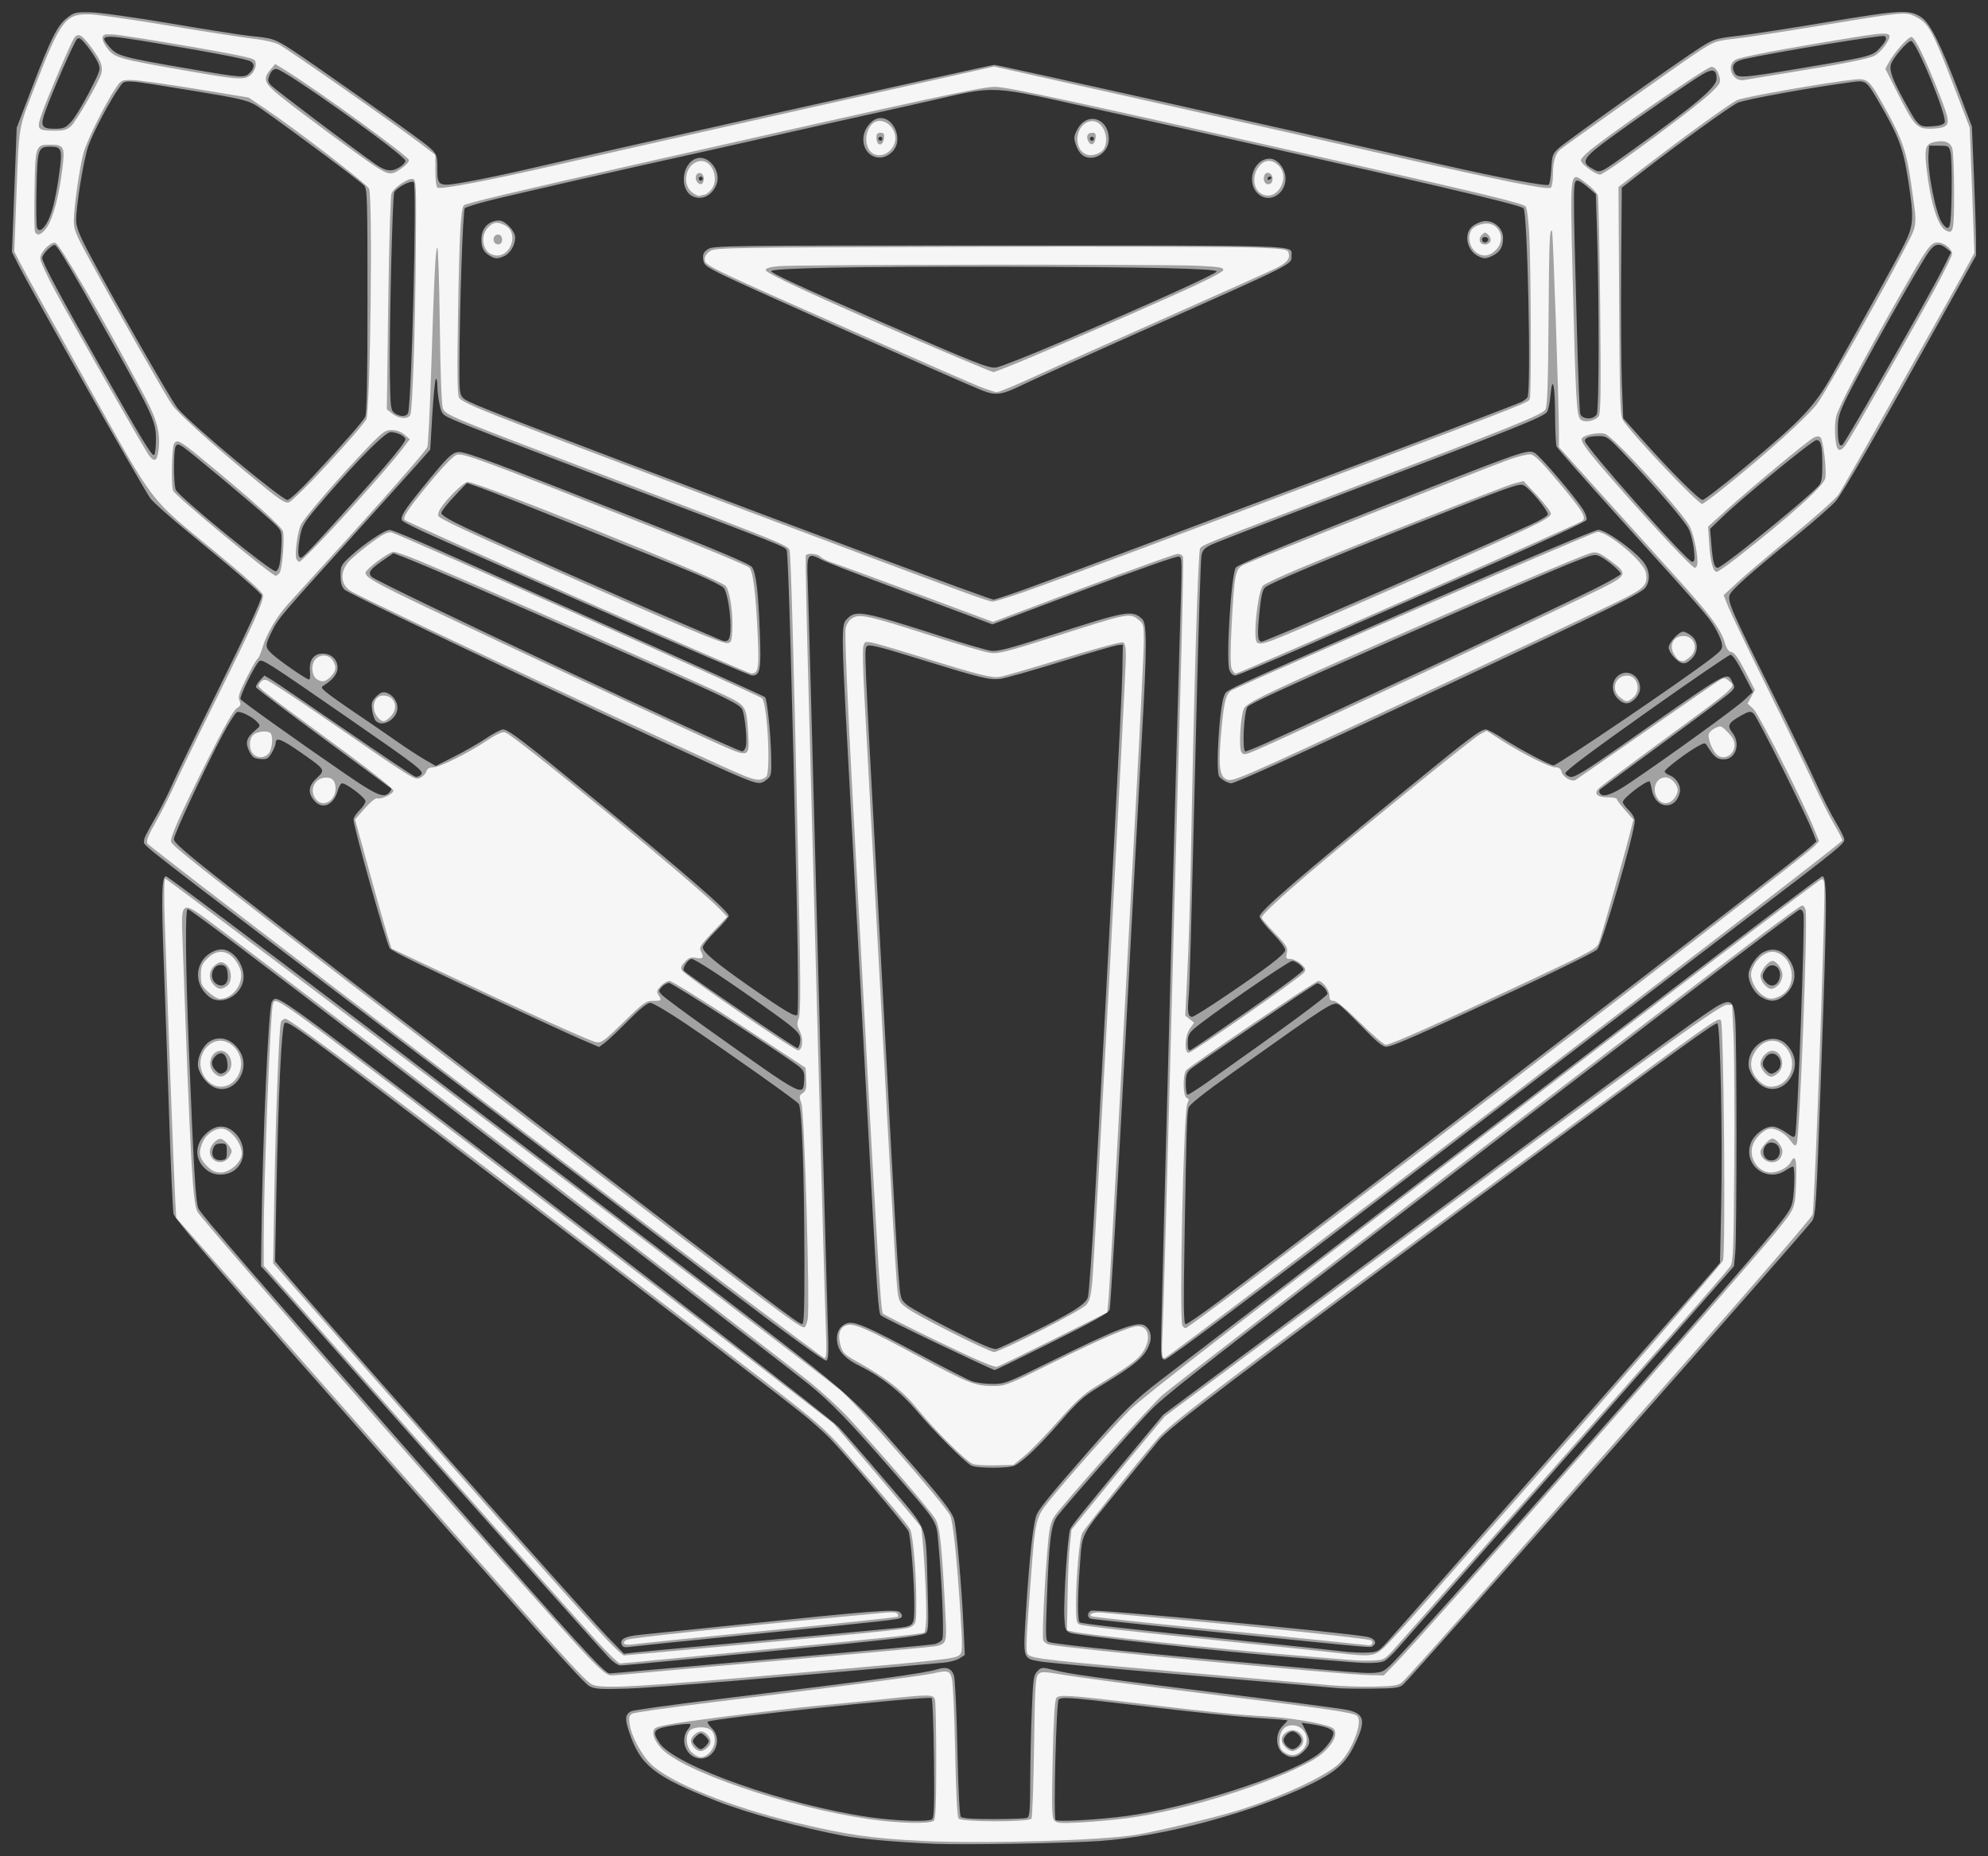 <?xml version="1.0" encoding="UTF-8" standalone="no"?>
<svg
   xmlns:dc="http://purl.org/dc/elements/1.1/"
   xmlns:cc="http://creativecommons.org/ns#"
   xmlns:rdf="http://www.w3.org/1999/02/22-rdf-syntax-ns#"
   xmlns:svg="http://www.w3.org/2000/svg"
   xmlns="http://www.w3.org/2000/svg"
   xmlns:sodipodi="http://sodipodi.sourceforge.net/DTD/sodipodi-0.dtd"
   xmlns:inkscape="http://www.inkscape.org/namespaces/inkscape"
   viewbox="0 0 1016 963"
   width="996.146"
   height="930.089"
   version="1.1"
   id="svg3009"
   inkscape:version="0.48.4 r9939"
   sodipodi:docname="PrototypeCougarWhite.svg"
   inkscape:export-filename="C:\Users\kevin\Desktop\PrototypeCougarWhite.png"
   inkscape:export-xdpi="185.0332"
   inkscape:export-ydpi="185.0332">
  <rect width="100%" height="100%" fill="#333333" stroke="none"/>
  <defs
     id="defs3017" />
  <sodipodi:namedview
     pagecolor="#ffffff"
     bordercolor="#666666"
     borderopacity="1"
     objecttolerance="10"
     gridtolerance="10"
     guidetolerance="10"
     inkscape:pageopacity="0"
     inkscape:pageshadow="2"
     inkscape:window-width="1858"
     inkscape:window-height="1057"
     id="namedview3015"
     showgrid="false"
     fit-margin-top="6"
     fit-margin-right="6"
     fit-margin-bottom="6"
     fit-margin-left="6"
     inkscape:zoom="0.54893816"
     inkscape:cx="86.030822"
     inkscape:cy="520.98149"
     inkscape:window-x="-8"
     inkscape:window-y="-8"
     inkscape:window-maximized="1"
     inkscape:current-layer="svg3009" />
  <g
     label="Layer 1"
     groupmode="layer"
     id="layer1"
     transform="translate(112.431,-53.353)">
    <g
       id="g3040"
       transform="translate(14.286,4.4515446e-7)">
      <path
         style="fill:#a2a2a2"
         d="m 341.929,977.257 c -17.348,-0.672 -37.346,-2.408 -45.635,-3.962 -21.132,-3.962 -48.89,-11.55 -63.842,-17.453 -31.548,-12.454 -38.304,-17.785 -43.939,-34.672 -2.19,-6.563 -1.981,-8.758 0.983,-10.344 1.007,-0.539 20.417,-3.243 43.132,-6.009 80.512,-9.803 103.995,-13.006 110.535,-15.076 4.346,-1.376 6.89,-0.395 8.119,3.13 0.561,1.61 1.333,17.904 1.714,36.209 0.404,19.37 1.108,33.804 1.686,34.532 0.716,0.902 5.246,1.25 16.287,1.25 8.413,0 16.008,-0.273 16.878,-0.607 1.356,-0.52 1.592,-3.128 1.655,-18.25 0.04,-9.704 0.396,-25.636 0.791,-35.406 0.654,-16.176 0.905,-17.95 2.816,-19.861 2.041,-2.041 2.272,-2.056 8.459,-0.535 8.562,2.105 17.954,3.409 83.861,11.645 31.075,3.883 59.12,7.565 62.321,8.181 9.601,1.849 10.341,5.65 3.665,18.833 -4.184,8.263 -9.129,12.535 -21.487,18.563 -29.151,14.218 -73.168,26.072 -105.5,28.411 -15.361,1.111 -67.364,2.007 -82.5,1.421 z m -1.659,-12.276 c 1.085,-0.688 1.276,-6.494 1,-30.402 -0.188,-16.254 -0.692,-29.903 -1.122,-30.331 -1.302,-1.301 -110.666,10.227 -112.273,11.835 -0.312,0.312 0.585,1.72 1.993,3.128 6.605,6.605 -0.038,18.131 -8.443,14.65 -5.345,-2.214 -7.046,-9.803 -3.195,-14.255 0.836,-0.966 1.254,-2.022 0.929,-2.347 -0.325,-0.325 -4.331,0.015 -8.902,0.756 -9.607,1.557 -10.497,2.733 -6.56,8.667 7.606,11.461 63.273,31.143 105.231,37.206 13.047,1.885 29.203,2.449 31.341,1.093 z m 97.098,-1.611 c 30.324,-3.999 79.455,-19.581 95.303,-30.225 4.571,-3.07 8.758,-8.512 8.758,-11.384 0,-1.919 -3.849,-3.415 -11.709,-4.551 l -4.209,-0.608 1.959,3.842 c 2.646,5.189 2.474,7.057 -0.964,10.496 -3.45,3.45 -6.791,3.723 -10.442,0.851 -3.691,-2.904 -3.761,-9.892 -0.135,-13.518 1.375,-1.375 2.5,-2.651 2.5,-2.835 0,-0.184 -5.287,-0.645 -11.75,-1.025 -12.324,-0.724 -34.218,-2.989 -67.75,-7.006 -29.843,-3.576 -34.007,-3.852 -35.204,-2.338 -1.185,1.498 -2.633,59.104 -1.516,60.276 0.943,0.989 21.406,-0.159 35.159,-1.973 z M 226.857,928.291 c 0.864,-0.864 1.571,-1.957 1.571,-2.429 0,-1.111 -2.889,-4 -4,-4 -1.111,0 -4,2.889 -4,4 0,1.111 2.889,4 4,4 0.471,0 1.564,-0.707 2.429,-1.571 z m 297,0 c 0.864,-0.864 1.571,-2.182 1.571,-2.929 0,-0.746 -0.707,-2.064 -1.571,-2.929 -0.864,-0.864 -2.182,-1.571 -2.929,-1.571 -0.746,0 -2.064,0.707 -2.929,1.571 -0.864,0.864 -1.571,2.182 -1.571,2.929 0,0.746 0.707,2.064 1.571,2.929 0.864,0.864 2.182,1.571 2.929,1.571 0.746,0 2.064,-0.707 2.929,-1.571 z M 168.736,898.319 c -3.152,-1.63 -21.553,-22.227 -146.307,-163.766 -44.696,-50.71 -61.691,-70.651 -62.199,-72.983 -0.384,-1.765 -1.413,-24.809 -2.285,-51.209 -0.873,-26.4 -2.048,-60.15 -2.611,-75 -1.272,-33.535 -1.017,-43.042 1.149,-42.894 0.855,0.059 43.83,32.252 95.5,71.542 51.67,39.289 126.795,96.375 166.945,126.856 79.325,60.223 81.068,61.712 107.1,91.496 19.452,22.256 24.3,28.463 25.385,32.5 1.194,4.444 3.786,34.043 4.651,53.129 l 0.663,14.629 -2.572,1.685 c -1.415,0.927 -4.97,1.902 -7.9,2.166 -79.174,7.142 -145.796,12.613 -158.327,13.002 -13.586,0.422 -16.482,0.248 -19.193,-1.154 z m 27.256,-7.935 c 8.766,-0.813 44.368,-3.968 79.117,-7.011 34.749,-3.043 64.577,-5.812 66.286,-6.154 1.708,-0.342 3.535,-1.423 4.06,-2.404 0.958,-1.79 -0.115,-27.881 -1.985,-48.286 -1.06,-11.559 0.35,-9.363 -23.776,-37.051 -21.453,-24.621 -30.1,-33.543 -41.264,-42.58 -9.947,-8.051 -126.313,-97.702 -211,-162.558 -67.155,-51.429 -99.053,-75.479 -100.113,-75.479 -1.319,0 -1.076,27.743 0.612,70 2.399,60.042 3.39,76.749 4.743,79.961 1.242,2.949 28.897,34.889 121.687,140.537 67.756,77.145 81.754,92.501 84.319,92.501 0.758,0 8.549,-0.665 17.315,-1.478 z m -17.467,-6.313 C 171.884,877.071 94.255,789.817 52.001,741.862 28.981,715.737 8.784,692.912 7.117,691.139 l -3.03,-3.224 0.185,-15.776 c 0.56,-47.829 3.581,-114.879 5.268,-116.911 2.824,-3.403 -0.81,-5.964 94.388,66.511 95.026,72.343 185.226,142.148 189.65,146.768 2.557,2.671 13.186,14.887 23.62,27.149 22.033,25.892 19.903,20.475 20.884,53.115 0.576,19.164 0.468,21.746 -0.965,22.935 -1.646,1.366 -19.339,3.439 -73.689,8.635 -15.125,1.446 -38.691,3.73 -52.369,5.075 -13.678,1.346 -25.785,2.447 -26.905,2.447 -1.12,0 -3.653,-1.706 -5.631,-3.791 z m 50.271,-6.227 c 29.593,-2.698 75.561,-6.978 92.634,-8.625 10.053,-0.97 10,-0.908 10,-11.747 0,-11.701 -1.767,-33.893 -2.936,-36.867 -0.922,-2.346 -30.523,-37.332 -39.422,-46.594 -2.828,-2.943 -9.235,-8.634 -14.239,-12.647 C 256.192,746.416 82.935,613.946 39.541,581.466 21.09,567.654 16.928,564.942 15.871,566.035 c -1.516,1.568 -3.134,35.533 -4.112,86.327 l -0.636,33 2.895,3.5 c 13.591,16.43 152.165,172.808 163.343,184.33 l 8.567,8.83 5,-0.59 c 2.75,-0.325 19.79,-1.939 37.866,-3.587 z m -44.017,-0.515 c -1.019,-2.656 1.793,-4.099 9.395,-4.819 3.716,-0.352 23.856,-2.424 44.756,-4.604 72.339,-7.547 83.555,-8.418 85.342,-6.631 1.027,1.027 1.232,1.912 0.592,2.553 -1.062,1.062 -4.931,1.496 -80.434,9.024 -27.775,2.769 -52.407,5.305 -54.738,5.634 -3.466,0.49 -4.361,0.279 -4.912,-1.157 z M -23.058,639.694 c -6.419,-5.049 -6.399,-13.091 0.045,-18.75 4.473,-3.927 9.058,-4.117 13.297,-0.55 6.066,5.104 6.566,14.251 1.033,18.907 -3.97,3.341 -10.404,3.516 -14.376,0.392 z m 9.986,-9.332 c 0,-3.771 -0.171,-4 -2.976,-4 -2.329,0 -3.181,0.585 -3.922,2.69 -1.224,3.481 0.733,6.026 4.312,5.61 2.3,-0.267 2.586,-0.743 2.586,-4.301 z m -6.686,-32.355 c -4.078,-2.049 -7.814,-7.495 -7.814,-11.392 0,-4.019 2.648,-9.293 5.656,-11.264 5.239,-3.433 11.566,-1.453 15.388,4.815 5.924,9.716 -3.665,22.647 -13.23,17.841 z m 6.993,-11.859 c -0.402,-4.701 -2.93,-6.389 -5.748,-3.839 -2.607,2.359 -2.619,4.992 -0.036,7.576 1.631,1.631 2.417,1.812 4.056,0.935 1.573,-0.842 1.964,-1.9 1.727,-4.672 z m -9.076,-33.279 c -5.789,-4.563 -7.325,-11.878 -3.733,-17.77 2.493,-4.089 7.793,-6.758 11.55,-5.815 5.953,1.494 10.62,9.793 9.042,16.079 -1.914,7.626 -11.368,11.834 -16.859,7.506 z m 9.27,-9.96 c 0,-4.388 -0.98,-6.047 -3.572,-6.047 -4.374,0 -6.014,6.776 -2.274,9.396 2.985,2.091 5.845,0.452 5.845,-3.349 z m 556,356.32 c -1.925,-0.222 -35,-3.091 -73.5,-6.377 -38.5,-3.286 -72.454,-6.423 -75.454,-6.972 -8.787,-1.608 -8.566,-0.855 -7.135,-24.22 1.72,-28.086 3.747,-46.236 5.555,-49.732 1.866,-3.608 7.813,-10.85 25.488,-31.04 18.081,-20.653 23.629,-26.139 36.047,-35.641 236.455,-180.947 330.661,-252.688 331.928,-252.776 2.54,-0.176 2.473,13.995 -0.45,95.391 -2.582,71.902 -2.749,74.604 -4.782,77.487 -3.486,4.943 -200.614,228.428 -204.651,232.013 -1.999,1.776 -3.782,2.015 -15.898,2.135 -7.506,0.074 -15.222,-0.046 -17.147,-0.268 z m 26.177,-11.117 c 9.185,-8.234 173.977,-194.869 192.925,-218.497 7.722,-9.63 8.684,-11.293 9.25,-16 0.864,-7.193 0.809,-15.754 -0.102,-15.746 -0.412,0.004 -2.1,0.901 -3.75,1.993 -9.553,6.327 -21.421,-3.038 -17.363,-13.701 1.643,-4.316 6.855,-8.299 10.861,-8.299 1.486,0 4.544,1.334 6.796,2.965 3.592,2.602 4.158,2.755 4.619,1.25 1.086,-3.543 4.972,-107.546 4.142,-110.852 -0.426,-1.696 -1.127,-2.358 -2.102,-1.984 -2.154,0.827 -96.376,72.736 -219.453,167.484 -86.452,66.554 -98.97,76.441 -106.113,83.812 -7.478,7.717 -41.987,46.905 -46.196,52.461 -3.248,4.286 -4.2,12.072 -5.319,43.497 -0.65,18.263 -0.595,19.159 1.223,19.704 4.299,1.287 51.627,6.108 123.905,12.62 42.929,3.868 41.55,3.889 46.677,-0.707 z m -19.677,-1.935 c -2.2,-0.192 -15.25,-1.255 -29,-2.362 -34.951,-2.814 -108.491,-10.942 -111.5,-12.324 -2.233,-1.025 -2.535,-1.839 -2.824,-7.638 -0.472,-9.45 1.713,-41.901 2.989,-44.377 1.249,-2.424 6.613,-9.093 29.898,-37.173 l 16.633,-20.058 71.902,-53.522 C 678.53,596.693 728.176,560.25 734.835,556.915 c 5.89,-2.95 7.158,-1.745 7.943,7.553 0.837,9.898 0.838,107.762 10e-4,116.619 l -0.635,6.725 -23.061,26.275 c -12.684,14.451 -49.632,56.427 -82.108,93.278 -32.476,36.851 -60.998,69.251 -63.384,72 -2.386,2.749 -5.311,5.544 -6.5,6.212 -2.052,1.153 -8.321,1.372 -17.162,0.6 z m 18.767,-10.414 c 2.668,-2.97 8.987,-10.12 14.042,-15.887 5.055,-5.768 22.698,-25.793 39.207,-44.5 25.367,-28.745 101.9,-116.093 110.514,-126.13 l 2.675,-3.117 0.583,-27.383 c 0.765,-35.926 -0.392,-92.088 -1.906,-92.591 -1.3,-0.431 -19.505,12.76 -101.882,73.822 -141.866,105.159 -172.758,128.599 -178,135.061 -2.75,3.39 -11.459,14.076 -19.353,23.745 -20.356,24.934 -18.899,22.175 -20.113,38.081 -1.264,16.574 -1.327,28.701 -0.152,29.427 1.127,0.697 24.26,3.312 80.118,9.058 24.475,2.518 47.65,4.978 51.5,5.468 3.85,0.49 9.456,0.768 12.458,0.619 5.212,-0.259 5.676,-0.515 10.309,-5.672 z m -79.686,-3.963 c -37.356,-3.77 -68.518,-7.083 -69.25,-7.364 -1.849,-0.709 -1.666,-3.23 0.288,-3.98 2.341,-0.898 125.443,10.728 138.211,13.053 3.637,0.662 5.278,3.039 3.066,4.439 -1.747,1.106 6.642,1.819 -72.315,-6.148 z M 757.242,598.007 c -4.059,-2.04 -7.814,-7.49 -7.814,-11.343 0,-10.376 12.181,-16.776 18.983,-9.974 4.083,4.083 5.323,9.368 3.353,14.291 -2.685,6.71 -9.035,9.782 -14.522,7.025 z m 7.851,-9.713 c 1.932,-5.034 -3.616,-9.445 -6.852,-5.449 -2.336,2.885 -2.287,4.542 0.211,7.039 1.631,1.631 2.416,1.812 4.056,0.935 1.118,-0.599 2.282,-1.735 2.585,-2.525 z m -9.475,-35.458 c -3.347,-2.04 -6.19,-7.119 -6.19,-11.056 0,-3.628 4.121,-9.748 7.711,-11.451 4.419,-2.097 8.529,-1.159 11.763,2.684 5.041,5.991 4.672,13.433 -0.924,18.599 -4.123,3.806 -7.565,4.147 -12.36,1.224 z m 9.383,-9.41 c 1.374,-5.475 -3.926,-8.754 -7.017,-4.342 -2.061,2.943 -1.964,4.371 0.466,6.8 2.457,2.457 5.614,1.272 6.55,-2.459 z m -0.506,89.309 c 1.671,-3.122 -0.278,-6.874 -3.571,-6.874 -3.121,0 -5.091,4.021 -3.462,7.065 1.403,2.621 5.588,2.507 7.033,-0.192 z M 359.929,787.71 c -3.355,-1.831 -19.275,-17.814 -27.24,-27.348 -7.759,-9.287 -17.64,-17.115 -28.152,-22.303 -7.38,-3.642 -10.807,-7.082 -11.677,-11.718 -0.883,-4.704 0.963,-8.542 4.749,-9.873 3.692,-1.298 9.963,1.388 36.694,15.72 12.306,6.597 24.006,12.578 26,13.291 1.994,0.713 6.551,1.311 10.126,1.33 6.305,0.034 7.206,-0.314 30,-11.573 33.086,-16.343 42.927,-20.061 46.6,-17.608 2.603,1.738 3.55,5.249 2.375,8.809 -2.187,6.625 -6.817,10.582 -25.975,22.195 -7.13,4.322 -10.192,7.105 -19,17.269 -10.159,11.723 -18.158,19.413 -22.684,21.806 -2.757,1.458 -19.146,1.46 -21.816,0.003 z m -16.508,-60.965 c -15.12,-7.215 -28.034,-13.627 -28.697,-14.25 -1.375,-1.291 -1.747,-6.796 -6.809,-100.632 -1.943,-36.025 -5.548,-102.518 -8.009,-147.762 -5.349,-98.31 -5.333,-97.473 -2.022,-100.784 4.419,-4.419 7.56,-3.823 47.545,9.022 11.275,3.622 22.3,6.83 24.5,7.128 3.217,0.436 9.189,-1.129 30.5,-7.991 37.93,-12.213 40.059,-12.585 45.229,-7.906 2.382,2.155 2.343,14.502 -0.182,58.792 -1.066,18.7 -4.958,90.475 -8.647,159.5 -3.69,69.025 -7.075,126.504 -7.522,127.73 -0.606,1.662 -7.956,5.803 -28.839,16.25 -15.414,7.711 -28.37,14.02 -28.791,14.02 -0.421,0 -13.136,-5.903 -28.257,-13.118 z m 44.508,-4.483 c 21.951,-10.701 29.293,-15.233 30.444,-18.792 0.553,-1.709 2.145,-23.808 3.538,-49.108 7.575,-137.567 13.518,-251.656 13.753,-264 l 0.266,-14 -2.551,0.257 c -1.403,0.141 -14.228,3.882 -28.5,8.313 -14.272,4.431 -27.974,8.298 -30.449,8.595 -5.398,0.646 -9.683,-0.414 -41.461,-10.253 -19.343,-5.989 -24.205,-7.174 -25.228,-6.151 -1.455,1.455 -1.585,-1.633 5.191,123.24 2.447,45.1 5.588,103.6 6.978,130 1.39,26.4 2.983,53.85 3.538,61 1,12.871 1.042,13.027 4.205,15.747 1.757,1.511 12.132,7.269 23.056,12.795 14.715,7.444 20.426,9.873 22.041,9.371 1.199,-0.372 8.03,-3.529 15.18,-7.014 z M 236.874,698.483 C 209.954,678.042 136.404,622.2 73.429,574.391 -59.178,473.717 -54.573,477.291 -54.565,475.07 c 0.007,-1.822 0.498,-2.826 6.705,-13.707 2.196,-3.85 5.675,-10.825 7.731,-15.5 2.056,-4.675 11.542,-24.25 21.08,-43.5 15.993,-32.276 23.477,-48.399 23.477,-50.575 0,-1.026 -14.315,-13.388 -36.612,-31.617 -8.862,-7.245 -17.465,-14.89 -19.119,-16.99 -2.873,-3.648 -59.529,-103.925 -66.208,-117.184 l -3.207,-6.366 1.187,-31.134 1.187,-31.134 7.457,-19.5 c 9.627,-25.177 12.857,-31.659 17.668,-35.458 3.632,-2.869 4.318,-3.033 12,-2.881 4.539,0.09 22.54,2.608 40.647,5.687 17.875,3.04 35.425,5.801 39,6.137 11.536,1.083 12.754,1.497 21.693,7.373 9.683,6.365 54.282,37.776 63.807,44.939 8.152,6.131 8.5,6.692 8.5,13.703 0,9.639 0.159,9.71 15.5,6.962 7.15,-1.281 19.975,-3.959 28.5,-5.95 37.983,-8.874 233.37,-52.512 235.121,-52.512 1.668,0 141.809,31.246 224.879,50.14 28.758,6.541 51.487,10.804 52.881,9.918 0.483,-0.307 1.062,-3.871 1.288,-7.921 0.383,-6.898 0.628,-7.562 3.87,-10.516 4.043,-3.683 61.596,-44.584 71.282,-50.657 6.149,-3.856 7.399,-4.23 18.388,-5.511 6.485,-0.756 26.865,-3.896 45.29,-6.977 36.168,-6.049 40.687,-6.279 46.533,-2.375 4.435,2.962 9.507,13.076 18.85,37.596 l 6.553,17.196 1.022,24.804 c 0.562,13.642 1.026,28.184 1.032,32.314 l 0.01,7.51 -12.777,22.99 c -35.526,63.925 -54.042,96.138 -57.55,100.123 -2.134,2.425 -10.921,10.136 -19.527,17.137 -23.147,18.83 -32.537,27.159 -33.57,29.778 -1.234,3.128 0.938,8.126 21.495,49.451 9.165,18.425 19.025,38.781 21.91,45.236 2.885,6.455 7.212,15.005 9.615,19 2.403,3.995 4.377,8.009 4.386,8.921 0.021,2.138 -2.622,4.288 -44.983,36.574 -19.525,14.881 -93.55,71.431 -164.5,125.665 -86.146,65.85 -129.664,98.525 -131,98.356 -1.916,-0.242 -1.989,-0.9 -1.73,-15.752 0.339,-19.498 7.906,-303.584 9.216,-346 1.282,-41.525 1.302,-39.952 -0.523,-40.653 -0.846,-0.324 -22.196,7.191 -47.447,16.701 l -45.909,17.291 -12.303,-4.605 c -6.767,-2.533 -25.128,-9.35 -40.803,-15.15 -15.675,-5.8 -30.353,-11.525 -32.619,-12.722 -6.857,-3.623 -7.367,-2.809 -6.784,10.839 0.277,6.49 2.494,88.524 4.928,182.299 2.433,93.775 4.72,178.867 5.081,189.093 0.554,15.663 0.431,18.679 -0.779,19.143 -0.878,0.337 -20.461,-13.896 -50.382,-36.615 z m 39.483,-13.871 c -0.1,-45.332 -1.242,-76.218 -2.891,-78.205 -1.497,-1.804 -32.891,-24.057 -56.273,-39.89 -8.655,-5.86 -16.764,-10.655 -18.021,-10.655 -1.552,0 -5.165,2.91 -11.264,9.072 -4.939,4.989 -10.211,9.966 -11.718,11.06 l -2.738,1.988 -9.262,-3.969 c -9.19,-3.939 -63.472,-29.215 -83.915,-39.074 -5.859,-2.826 -11.104,-5.687 -11.655,-6.357 -1.567,-1.908 -18.192,-60.899 -18.192,-64.552 0,-0.986 1.35,-3.086 3,-4.667 1.65,-1.581 3,-3.635 3,-4.565 0,-1.701 -9.482,-8.935 -11.712,-8.935 -0.657,0 -1.644,1.628 -2.193,3.618 -2.076,7.518 -8.002,9.858 -12.022,4.747 -3.076,-3.91 -2.634,-7.1 1.527,-11.024 4.406,-4.155 4.415,-4.141 -8.187,-12.928 -9.465,-6.599 -12.41,-7.705 -12.416,-4.663 -0.002,0.963 -0.912,3.239 -2.021,5.059 -1.782,2.924 -2.452,3.273 -5.746,3 -3.18,-0.264 -3.995,-0.854 -5.539,-4.013 -2.078,-4.251 -1.317,-6.748 3.183,-10.448 2.47,-2.031 2.523,-2.254 0.934,-4 -2.467,-2.712 -8.472,-5.692 -10.163,-5.043 -0.806,0.309 -3.98,5.252 -7.055,10.984 -8.455,15.763 -24.589,50.309 -24.589,52.651 0,3.053 11.466,12.027 197,154.188 102.676,78.673 116.127,88.822 117.75,88.851 0.976,0.017 1.234,-7.046 1.179,-32.228 z m 207.985,20.567 c 62.127,-46.567 289.15,-220.981 296.344,-227.672 l 2.758,-2.565 -1.632,-4.29 c -3.297,-8.667 -28.089,-58.337 -29.83,-59.764 -1.609,-1.319 -2.278,-1.206 -6.364,1.076 -6.269,3.5 -7.044,4.996 -4.357,8.411 4.385,5.574 1.853,13.487 -4.316,13.487 -3.301,0 -4.89,-1.295 -8.149,-6.642 -1.092,-1.792 -1.252,-1.795 -4.5,-0.078 -5.132,2.713 -16.867,11.576 -16.867,12.74 0,0.566 1.101,1.449 2.448,1.96 3.564,1.355 5.92,5.415 5.085,8.763 -0.99,3.967 -3.423,6.257 -6.648,6.257 -3.64,0 -6.576,-3.219 -7.403,-8.115 -0.361,-2.137 -0.871,-3.885 -1.134,-3.885 -2.359,0 -13.346,8.545 -13.346,10.38 0,0.685 1.35,2.539 3,4.12 1.733,1.661 3,3.908 3,5.322 0,5.891 -16.382,61.924 -18.835,64.425 -1.643,1.675 -29.113,14.953 -66.165,31.98 -28.771,13.222 -37.166,16.774 -39.647,16.774 -1.679,0 -5.159,-2.905 -12.084,-10.087 -5.349,-5.548 -10.493,-10.498 -11.432,-11 -3.116,-1.668 -3.748,-1.265 -53.101,33.858 -14.768,10.51 -21.948,16.223 -22.337,17.773 -0.823,3.279 -1.047,10.49 -1.931,62.206 -0.652,38.13 -0.558,46.25 0.534,46.25 0.729,0 8.339,-5.257 16.911,-11.683 z M 478.167,595.683 c 39.656,-27.968 60.261,-43.139 60.261,-44.368 0,-1.971 -3.872,-5.716 -5.327,-5.154 -1.88,0.727 -60.943,40.796 -63.423,43.026 -1.798,1.618 -2.25,3.093 -2.25,7.35 0,2.929 0.445,5.326 0.989,5.326 0.544,0 4.931,-2.781 9.75,-6.179 z m -201.943,-0.853 c 0.241,-3.685 -0.134,-4.92 -2,-6.601 -4.422,-3.985 -63.953,-42.366 -65.71,-42.366 -0.977,0 -2.59,0.9 -3.586,2 -1.738,1.92 -1.739,2.079 -0.025,3.973 0.982,1.085 11.514,8.901 23.405,17.369 48.048,34.217 47.378,33.859 47.916,25.626 z m 222.566,-35.015 c 15.201,-10.569 27.639,-19.807 27.639,-20.528 0,-1.465 -3.784,-4.424 -5.657,-4.424 -1.956,0 -43.957,29.083 -49.593,34.34 -2.147,2.003 -2.75,3.476 -2.75,6.72 0,3.094 0.347,4.021 1.361,3.632 0.749,-0.287 13.799,-9.17 29,-19.739 z m -224.549,15.231 c 0.397,-4.015 -1.011,-5.339 -19.813,-18.642 -19.439,-13.754 -32.922,-22.541 -34.586,-22.541 -1.849,0 -4.959,4.865 -3.812,5.963 3.046,2.916 56.038,38.992 56.874,38.718 0.564,-0.184 1.166,-1.759 1.337,-3.498 z m -1.681,-67.883 c -2.385,-109.818 -4.294,-176.769 -5.083,-178.178 -0.995,-1.778 -1.865,-2.124 -73.548,-29.311 -69.385,-26.315 -86.177,-32.789 -93.645,-36.103 -5.466,-2.426 -5.68,-2.669 -6.75,-7.656 -0.608,-2.833 -1.105,-7.003 -1.105,-9.268 0,-2.265 -0.338,-3.78 -0.75,-3.368 -0.412,0.412 -1.216,8.541 -1.785,18.063 l -1.035,17.314 -6.953,7.854 c -3.824,4.32 -18.883,21.045 -33.465,37.168 -33.846,37.422 -35.661,39.551 -38.44,45.081 -4.071,8.103 -4.094,8.815 -0.399,12.269 3.682,3.441 17.264,12.836 18.557,12.836 0.452,0 0.649,-1.806 0.439,-4.013 -0.54,-5.659 1.812,-8.987 6.353,-8.987 4.365,0 7.477,2.933 7.477,7.045 0,2.985 -2.263,5.978 -6.559,8.672 -1.862,1.168 -1.819,1.321 1.059,3.76 1.65,1.398 8.175,6.025 14.5,10.282 6.325,4.257 15.498,10.554 20.384,13.994 4.887,3.439 11.35,7.664 14.362,9.388 l 5.478,3.134 9.336,-4.728 c 5.135,-2.6 12.295,-6.712 15.912,-9.138 3.616,-2.425 7.415,-4.41 8.441,-4.41 2.629,0 10.306,5.85 45.086,34.354 47.424,38.866 68,56.74 68,59.07 0,0.624 -2.925,4.033 -6.5,7.576 -3.575,3.543 -6.5,7.204 -6.5,8.136 0,2.358 6.366,7.708 23.039,19.364 17.965,12.558 23.19,15.671 24.354,14.507 0.541,-0.541 0.436,-22.556 -0.262,-54.706 z m -28.059,-64.372 c -21.346,-8.669 -195.819,-91.23 -198.537,-93.948 -1.513,-1.513 -2.035,-3.339 -2.035,-7.116 0,-4.84 0.245,-5.306 5.176,-9.84 6.643,-6.108 16.994,-13.024 19.494,-13.024 1.068,0 12.379,4.686 25.136,10.412 12.757,5.727 54.462,24.417 92.678,41.534 38.216,17.117 69.815,31.453 70.22,31.858 1.052,1.052 2.828,18.111 3.081,29.593 0.203,9.178 0.075,9.875 -2.145,11.682 -3.101,2.524 -4.274,2.42 -13.067,-1.151 z m 2.523,-15.45 c 0.731,-2.911 -0.371,-14.758 -1.696,-18.243 -1.041,-2.737 -6.876,-5.6 -52.899,-25.954 C 132.932,356.829 85.369,336.24 75.15,332.376 l -4.778,-1.807 -5.578,3.842 c -6.222,4.285 -7.302,5.944 -5.224,8.022 2.932,2.932 182.046,87.272 185.589,87.389 0.677,0.022 1.516,-1.095 1.864,-2.482 z M 61.461,414.401 c -0.667,-0.803 -1.452,-3.244 -1.744,-5.424 -0.449,-3.344 -0.119,-4.375 2.107,-6.601 1.931,-1.931 3.237,-2.464 4.871,-1.989 3.241,0.942 5.733,4.259 5.733,7.631 0,5.68 -7.789,10.213 -10.967,6.383 z M 177.429,360.536 c -38.775,-17.198 -77.635,-34.398 -86.355,-38.222 -8.72,-3.824 -16.092,-7.545 -16.383,-8.27 -0.777,-1.938 1.14,-4.998 9.943,-15.874 13.082,-16.163 15.279,-18.308 18.745,-18.308 3.849,0 18.379,5.434 88.933,33.262 41.114,16.216 56.771,22.827 57.815,24.412 2.02,3.067 3.074,11.833 3.88,32.248 0.754,19.114 0.231,22.102 -3.864,22.05 -1.218,-0.016 -33.94,-14.1 -72.715,-31.298 z m 61.812,9.482 c 0.544,-7.552 -1.439,-20.233 -3.473,-22.209 -1.011,-0.983 -6.789,-3.9 -12.839,-6.482 C 207.463,334.725 122.349,300.652 114.095,297.758 l -6.834,-2.396 -6.416,6.759 c -3.529,3.718 -6.416,7.461 -6.416,8.319 0,1.01 4.142,3.517 11.75,7.11 15.624,7.379 78.458,35.222 104.75,46.416 11.55,4.917 21.9,9.356 23,9.863 3.697,1.704 4.981,0.783 5.312,-3.811 z m 248.188,182.373 c 20.781,-14.074 29.408,-20.67 29.815,-22.796 0.211,-1.103 -2.133,-4.328 -6.238,-8.58 -3.617,-3.747 -6.577,-7.536 -6.577,-8.42 0,-2.598 18.567,-18.651 75.303,-65.106 29.175,-23.888 35.474,-28.626 38.061,-28.626 0.866,0 4.711,2.029 8.545,4.51 8.324,5.385 23.613,13.49 25.445,13.49 1.927,0 65.394,-43.047 78.686,-53.369 5.768,-4.479 6.135,-5.006 5.546,-7.953 -0.347,-1.736 -2.003,-5.411 -3.679,-8.167 -3.305,-5.434 -5.033,-7.412 -48.907,-55.993 -16.225,-17.966 -29.806,-33.419 -30.18,-34.342 -0.374,-0.922 -0.711,-8.314 -0.75,-16.427 -0.071,-14.875 -1.341,-19.73 -2.324,-8.884 -0.293,3.226 -1.028,6.793 -1.634,7.925 -1.293,2.417 -14.124,7.572 -102.612,41.229 -33.55,12.761 -63.016,24.164 -65.48,25.341 -3.714,1.773 -4.595,2.738 -5.147,5.639 -0.367,1.925 -1.422,34.55 -2.344,72.5 -3.151,129.583 -3.52,143.005 -4.115,149.292 -0.646,6.834 -0.183,9.201 1.806,9.221 0.705,0.007 8.256,-4.711 16.781,-10.485 z m -0.5,-107.723 c -1.1,-0.624 -2.331,-1.623 -2.735,-2.22 -1.901,-2.808 0.163,-35.578 2.555,-40.568 1.496,-3.121 -5.631,0.168 97.268,-44.886 52.593,-23.028 88.306,-38.131 90.163,-38.131 3.498,0 16.514,9.085 21.998,15.354 3.733,4.267 4.357,9.62 1.584,13.579 -1.938,2.768 -18.293,10.806 -97.834,48.086 -75.429,35.353 -107.655,50.007 -109.841,49.95 -0.637,-0.017 -2.059,-0.541 -3.159,-1.165 z m 21.244,-19.192 c 30.465,-13.699 145.12,-67.524 164.161,-77.065 7.202,-3.609 13.095,-6.962 13.095,-7.451 0,-1.233 -6.401,-6.735 -10.001,-8.597 -2.823,-1.46 -3.42,-1.365 -11.736,1.87 -10.86,4.224 -40.189,16.887 -94.762,40.915 -53.205,23.426 -68.628,30.494 -70.475,32.297 -1.861,1.817 -2.913,22.418 -1.145,22.418 0.609,0 5.497,-1.974 10.863,-4.387 z m 175.711,-22.067 c -3.983,-3.983 -2.859,-10.681 2.11,-12.57 3.293,-1.252 6.988,0.531 8.458,4.081 1.371,3.309 0.615,6.272 -2.29,8.978 -2.818,2.625 -5.312,2.478 -8.279,-0.488 z M 489.322,389.112 c -1.785,-4.646 0.792,-46.925 3.126,-51.287 0.644,-1.203 19.101,-9.036 54.228,-23.014 90.372,-35.961 91.827,-36.486 95.602,-34.511 2.747,1.437 21.188,23.138 24.576,28.921 1.059,1.807 1.676,3.936 1.371,4.73 -0.305,0.794 -21.421,10.636 -46.925,21.871 -25.504,11.235 -64.568,28.441 -86.809,38.234 -22.241,9.794 -41.264,17.806 -42.275,17.806 -1.081,0 -2.272,-1.131 -2.894,-2.75 z m 48.479,-27.659 c 29.065,-12.52 83.679,-36.587 102.314,-45.087 4.503,-2.054 8.424,-4.351 8.713,-5.106 0.644,-1.677 -9.635,-14.021 -12.408,-14.901 -2.309,-0.733 -7.979,1.322 -52.4,18.989 -47.307,18.814 -74.872,30.421 -76.848,32.359 -1.302,1.277 -2.039,4.62 -2.856,12.942 -1.116,11.38 -0.876,14.213 1.202,14.213 0.635,0 15.161,-6.034 32.281,-13.409 z m 174.55,21.486 c -1.608,-1.608 -2.923,-3.892 -2.923,-5.077 0,-2.425 5.079,-8 7.288,-8 0.793,0 2.628,0.933 4.077,2.073 3.539,2.784 3.621,8.032 0.18,11.473 -3.197,3.197 -5.058,3.096 -8.622,-0.469 z M 68.449,450.338 c 0.696,-0.838 1.088,-1.685 0.872,-1.882 -0.216,-0.197 -15.467,-11.457 -33.892,-25.023 -18.425,-13.566 -33.661,-25.126 -33.857,-25.689 -0.196,-0.563 0.668,-2.116 1.922,-3.45 l 2.279,-2.426 3.445,2.032 c 1.895,1.118 18.55,12.43 37.011,25.139 18.461,12.708 34.303,23.299 35.203,23.534 0.9,0.235 2.201,-0.251 2.889,-1.081 1.484,-1.788 -1.097,-3.789 -36.392,-28.215 C 6.975,384.936 4.64,383.442 3.181,384.653 c -2.147,1.782 -10.067,17.89 -9.359,19.036 0.714,1.155 28.386,20.896 52.607,37.529 15.707,10.786 19.376,12.306 22.02,9.121 z m 621.353,-4.624 c 19.168,-12.912 53.214,-37.529 57.413,-41.512 l 4.385,-4.161 -4.836,-9.339 c -3.145,-6.073 -5.387,-9.301 -6.413,-9.229 -0.868,0.061 -19.896,13.087 -42.285,28.947 -27.484,19.469 -40.612,29.341 -40.414,30.39 0.162,0.854 1.431,1.687 2.821,1.849 1.895,0.222 7.768,-3.374 23.491,-14.382 57.885,-40.527 54.443,-38.56 57.494,-32.859 1.224,2.287 1.123,2.738 -1.09,4.854 -1.342,1.283 -16.389,12.565 -33.439,25.071 -17.05,12.506 -31.388,23.101 -31.863,23.542 -0.475,0.442 -0.561,1.293 -0.191,1.891 1.501,2.428 6.146,0.853 14.927,-5.061 z M 388.622,347.963 c 38.527,-13.939 243.131,-91.15 247.166,-93.274 1.177,-0.619 2.471,-1.621 2.875,-2.227 1.919,-2.874 0.061,-92.705 -1.959,-94.725 -1.947,-1.947 -51.916,-13.551 -212.775,-49.412 -56.184,-12.525 -50.395,-12.219 -84.5,-4.464 -12.375,2.814 -26.775,6.033 -32,7.154 -5.225,1.12 -25.25,5.614 -44.5,9.986 -19.25,4.372 -39.95,9.024 -46,10.337 -22.554,4.897 -87.399,19.726 -98.371,22.496 -6.254,1.579 -11.822,3.321 -12.373,3.872 -0.959,0.959 -2.59,48.837 -2.705,79.406 -0.045,12.123 0.169,13.971 1.812,15.614 2.12,2.12 9.23,4.951 78.636,31.307 93.085,35.348 185.201,69.684 187.193,69.775 0.656,0.03 8.531,-2.6 17.5,-5.845 z m -23.193,-98.964 c -9.925,-3.903 -120.168,-52.968 -129.5,-57.636 -9.269,-4.635 -10.023,-5.234 -10.309,-8.19 -0.248,-2.561 0.236,-3.545 2.456,-5 2.636,-1.727 9.412,-1.812 145.905,-1.812 153.855,0 146.448,-0.25 146.448,4.948 0,4.761 3.562,2.963 -76,38.351 -27.225,12.109 -53.742,24.083 -58.927,26.609 -10.277,5.006 -13.254,5.411 -20.073,2.729 z m 41,-24.972 c 44.937,-19.251 76.5,-33.559 76.5,-34.678 0,-1.418 -35.801,-2.202 -107.588,-2.355 -72.371,-0.154 -116.137,0.696 -115.62,2.247 0.395,1.186 13.55,7.268 53.609,24.79 49.324,21.574 55.263,23.933 59.099,23.478 1.925,-0.228 17.225,-6.295 34,-13.481 z m -287.5,-42.373 c -3.268,-1.874 -4.436,-4.058 -4.436,-8.292 0,-5.659 3.617,-9.5 8.948,-9.5 3.022,0 7.989,5.268 7.989,8.473 0,3.788 -2.442,7.952 -5.472,9.333 -3.213,1.464 -4.456,1.462 -7.028,-0.013 z m 494.61,-0.188 c -5.291,-2.932 -6.768,-10.698 -2.753,-14.47 1.296,-1.218 3.909,-2.466 5.805,-2.774 4.908,-0.797 9.838,3.359 9.838,8.293 0,4.524 -1.381,6.974 -4.98,8.835 -3.526,1.823 -4.794,1.842 -7.91,0.115 z m 5.347,-7.535 c 0.74,-1.197 -1.142,-2.382 -2.474,-1.559 -1.118,0.691 -0.384,2.49 1.016,2.49 0.485,0 1.141,-0.419 1.457,-0.931 z M 220.731,151.872 c -7.045,-2.906 -6.132,-16.223 1.306,-19.051 5.871,-2.232 12.608,5.825 10.419,12.458 -1.877,5.687 -6.974,8.553 -11.725,6.593 z m 4.698,-9.01 c 0,-0.55 -0.45,-1 -1,-1 -0.55,0 -1,0.45 -1,1 0,0.55 0.45,1 1,1 0.55,0 1,-0.45 1,-1 z m 278.771,8.035 c -6.856,-5.393 -3.098,-18.035 5.362,-18.035 3.9,0 7.866,5.053 7.866,10.021 0,7.594 -7.775,12.304 -13.229,8.014 z m 6.229,-8.594 c 0,-0.243 -0.45,-0.441 -1,-0.441 -0.55,0 -1,0.477 -1,1.059 0,0.582 0.45,0.781 1,0.441 0.55,-0.34 1,-0.816 1,-1.059 z M 310.215,131.333 c -4.061,-2.239 -5.542,-8.075 -3.267,-12.871 0.963,-2.028 3.039,-4.355 4.615,-5.17 8.22,-4.251 15.581,9.821 8.563,16.37 -3.033,2.831 -6.69,3.447 -9.912,1.67 z m 5.214,-8.471 c 0,-0.55 -0.45,-1 -1,-1 -0.55,0 -1,0.45 -1,1 0,0.55 0.45,1 1,1 0.55,0 1,-0.45 1,-1 z m 101,8.735 c -1.488,-0.764 -3.075,-2.938 -3.921,-5.369 -1.305,-3.751 -1.256,-4.404 0.594,-7.976 4.742,-9.155 15.781,-5.811 15.781,4.781 0,6.574 -6.982,11.374 -12.455,8.564 z m 5,-8.735 c 0,-0.55 -0.45,-1 -1,-1 -0.55,0 -1,0.45 -1,1 0,0.55 0.45,1 1,1 0.55,0 1,-0.45 1,-1 z M 13.604,334.849 c 0.372,-2.468 0.709,-7.029 0.75,-10.137 0.073,-5.599 0.025,-5.694 -5.383,-10.637 -7.96,-7.275 -40.562,-34.55 -43.879,-36.709 -2.398,-1.561 -2.974,-1.627 -3.735,-0.425 -1.226,1.938 -1.172,19.601 0.068,21.917 2.133,3.986 47.739,41.149 50.002,40.745 0.942,-0.168 1.751,-1.937 2.176,-4.754 z m 736.538,-8.795 c 16.323,-13.036 31.832,-26.228 34.536,-29.376 1.359,-1.583 1.747,-3.854 1.736,-10.177 -0.017,-9.886 -0.667,-12.639 -2.985,-12.639 -1.842,0 -37.168,28.942 -47.378,38.816 l -5.877,5.684 0.614,7.5 c 0.76,9.282 1.49,12 3.22,12 0.741,0 8.001,-5.314 16.133,-11.808 z m -28.077,2.614 c -0.356,-3.407 -1.536,-8.02 -2.622,-10.25 -2.011,-4.13 -16.175,-20.624 -32.037,-37.305 -8.24,-8.667 -9.048,-9.25 -12.805,-9.25 -4.829,0 -7.173,0.794 -7.173,2.429 0,2.827 51.243,60.571 53.752,60.571 1.282,0 1.427,-1.014 0.886,-6.195 z m -689.52,-4.055 c 29.701,-32.489 43.882,-49.012 43.882,-51.127 0,-1.574 -4.207,-3.623 -7.438,-3.623 -2.577,0 -16.025,13.452 -32.338,32.348 -11.699,13.551 -12.103,14.21 -13.308,21.688 -1.001,6.216 -0.744,8.964 0.84,8.964 0.451,0 4.213,-3.712 8.361,-8.25 z m -2.478,-32.5 c 15.784,-16.997 24.931,-27.437 26.227,-29.934 0.805,-1.551 1.133,-18.406 1.133,-58.179 0,-51.989 -0.125,-56.121 -1.75,-57.759 -3.131,-3.157 -49.548,-37.508 -54.519,-40.347 -4.053,-2.315 -8.901,-3.423 -30.032,-6.865 -37.869,-6.168 -34.965,-6.013 -37.924,-2.027 -4.433,5.971 -13.535,23.181 -15.759,29.797 -2.281,6.786 -6.004,29.597 -6.012,36.832 -0.004,3.268 1.37,6.899 5.862,15.5 10.729,20.541 41.912,75.177 45.027,78.892 6.682,7.97 52.12,45.839 55,45.839 1.056,0 6.465,-4.987 12.746,-11.75 z m 717.379,-4.474 c 28.99,-24.143 34.954,-30.461 44.149,-46.776 17.299,-30.692 31.85,-57.081 35.717,-64.772 4.888,-9.723 5.116,-13.129 2.156,-32.228 -2.55,-16.455 -4.718,-22.197 -15.169,-40.184 -5.606,-9.648 -6.188,-10.09 -12.268,-9.301 -20.683,2.684 -54.686,8.835 -58.105,10.51 -4.127,2.023 -30.551,21.142 -48.059,34.774 l -9.941,7.74 -0.311,40.481 c -0.171,22.264 -0.009,48.264 0.359,57.777 l 0.671,17.297 9.543,10.704 c 14.181,15.906 28.495,30.204 30.239,30.204 0.846,0 10.304,-7.301 21.019,-16.224 z M -48.571,273.5 c 0,-8.862 -1.171,-11.447 -22.775,-50.266 -18.492,-33.229 -26.395,-46.604 -27.811,-47.071 -1.444,-0.476 -6.415,4.562 -6.415,6.502 0,2.147 10.034,20.906 28.989,54.197 21.575,37.892 25.987,45.133 27.086,44.454 0.509,-0.314 0.925,-3.832 0.925,-7.816 z m 861.771,-25.399 c 18.866,-32.856 30.948,-54.534 34.877,-62.577 l 2.852,-5.838 -2.361,-1.912 c -3.38,-2.738 -5.691,-2.374 -8.48,1.338 -4.811,6.401 -35.781,61.481 -42.365,75.345 -2.906,6.12 -3.545,8.61 -3.545,13.828 0,6.474 0.708,9.03 2.241,8.083 0.469,-0.29 8.02,-13.01 16.78,-28.266 z m -139.806,12.826 c 1.15,-2.149 1.258,-54.764 0.182,-89.431 l -0.647,-20.866 -3.917,-3.384 c -2.154,-1.861 -4.466,-3.384 -5.136,-3.384 -2.486,0 -2.482,-0.775 -0.388,76.5 0.566,20.9 1.284,39.013 1.594,40.25 0.753,3.005 6.751,3.232 8.312,0.316 z M 77.789,260.112 c 1.805,-6.373 4.443,-113.846 2.834,-115.455 -1.231,-1.231 -8.733,2.683 -9.802,5.114 -0.918,2.088 -2.54,70.863 -2.176,92.301 0.261,15.356 0.445,16.831 2.283,18.218 2.728,2.059 6.253,1.968 6.861,-0.177 z M -103.241,165.037 c 2.516,-4.309 4.353,-11.62 6.169,-24.556 1.75,-12.463 1.368,-13.619 -4.499,-13.619 -6.092,0 -6.435,1.057 -6.852,21.131 -0.204,9.816 -0.095,18.564 0.241,19.441 0.86,2.24 2.775,1.311 4.941,-2.397 z m 954.444,-15.026 c 0.151,-9.453 -0.103,-18.641 -0.564,-20.418 -0.801,-3.092 -1.05,-3.231 -5.774,-3.231 l -4.936,0 -0.312,4.346 c -0.62,8.632 3.815,30.617 6.991,34.655 3.75,4.767 4.304,2.916 4.595,-15.352 z M 692.598,127.58 c 31.028,-22.298 40.831,-30.633 40.831,-34.721 0,-4.655 -1.85,-5.273 -6.936,-2.314 -5.829,3.391 -31.026,20.758 -46.564,32.096 -13.548,9.885 -14.743,12.013 -8.6,15.307 4.124,2.212 3.003,2.758 21.269,-10.369 z m -619.074,9.567 c 1.597,-0.944 2.894,-2.406 2.882,-3.25 -0.039,-2.688 -60.798,-45.954 -64.606,-46.006 -1.441,-0.02 -2.534,0.949 -3.382,2.997 -1.093,2.639 -1.013,3.296 0.629,5.146 1.703,1.919 41.46,31.973 52.382,39.598 5.149,3.595 7.976,3.949 12.096,1.515 z M -91.155,114.52 c 1.734,-1.838 5.812,-8.509 9.063,-14.823 5.724,-11.118 5.867,-11.585 4.539,-14.791 -0.754,-1.821 -3.125,-5.529 -5.267,-8.24 -3.078,-3.894 -4.182,-4.691 -5.258,-3.798 -1.332,1.105 -12.473,26.507 -16.04,36.572 -2.498,7.047 -1.739,8.423 4.648,8.423 4.559,0 5.532,-0.391 8.316,-3.342 z m 938.842,0.303 c 1.602,-2.555 -14.162,-40.96 -16.813,-40.96 -1.803,0 -9.367,8.837 -10.115,11.818 -0.807,3.215 0.822,7.608 6.927,18.682 6.894,12.506 7.05,12.647 13.583,12.294 3.571,-0.193 5.785,-0.825 6.417,-1.834 z M -1.571,89.862 c 2.465,-2.465 2.558,-4.64 0.25,-5.837 -2.138,-1.108 -17.077,-4 -44.25,-8.566 -30.913,-5.194 -32.031,-5.119 -26.01,1.738 3.685,4.198 6.476,4.942 40.01,10.677 26.489,4.53 27.397,4.59 30,1.987 z m 778.224,-2.48 c 34.155,-5.723 35.083,-5.966 38.777,-10.173 3.131,-3.565 3.602,-4.856 2.109,-5.778 -1.175,-0.726 -55.576,8.206 -70.322,11.546 -5.139,1.164 -6.678,3.356 -4.809,6.848 1.525,2.849 3.511,2.707 34.244,-2.442 z"
         id="path3044"
         connector-curvature="0"
         inkscape:connector-curvature="0" />
      <path
         style="fill:#f6f6f6"
         d="m 335.429,975.8 c -25.622,-1.263 -37.962,-3.06 -64,-9.324 -31.926,-7.68 -61.641,-19.633 -71.576,-28.791 -4.94,-4.553 -10.301,-14.487 -11.122,-20.607 -0.442,-3.294 -0.187,-4.207 1.412,-5.063 1.073,-0.574 19.014,-3.122 39.868,-5.66 55.739,-6.786 105.635,-13.303 110.581,-14.444 7.629,-1.759 8.652,-1.475 9.7,2.701 0.518,2.062 1.233,18.357 1.591,36.211 0.413,20.636 1.04,32.93 1.72,33.75 1.511,1.82 35.34,1.857 36.516,0.039 0.445,-0.688 1.034,-16.872 1.309,-35.966 0.435,-30.21 0.71,-34.926 2.118,-36.332 1.489,-1.488 2.584,-1.452 13.825,0.457 6.714,1.14 37.711,5.241 68.882,9.113 64.01,7.951 74.95,9.545 76.964,11.217 3.207,2.661 -2.135,17.049 -8.83,23.781 -6.269,6.304 -29.597,17.113 -51.469,23.848 -10.728,3.303 -39.852,10.229 -50.491,12.007 -17.074,2.853 -76.653,4.558 -107,3.063 z m 5.8,-10.138 c 0.878,-0.878 1.196,-8.862 1.186,-29.75 -0.008,-15.703 -0.285,-29.562 -0.617,-30.8 -0.762,-2.842 -2.098,-2.857 -26.37,-0.285 -10.175,1.078 -23.675,2.426 -30,2.994 -12.631,1.135 -44.092,4.918 -67.5,8.115 -8.679,1.186 -15.581,2.619 -16.38,3.402 -1.898,1.862 -0.767,5.717 2.905,9.898 10.046,11.442 63.556,29.714 104.475,35.675 14.436,2.103 30.572,2.477 32.3,0.749 z M 219.883,931.408 c -2.872,-2.872 -3.328,-8.529 -0.883,-10.974 0.885,-0.885 3.255,-1.571 5.429,-1.571 4.794,0 7,2.085 7,6.617 0,4.002 -3.658,8.383 -7,8.383 -1.15,0 -3.195,-1.105 -4.545,-2.455 z m 7.717,-2.2 c 2.269,-2.054 2.325,-4.139 0.174,-6.516 -2.054,-2.269 -4.139,-2.325 -6.516,-0.174 -2.269,2.054 -2.325,4.139 -0.174,6.516 2.054,2.269 4.139,2.325 6.516,0.174 z m 210.329,35.222 c 29.66,-3.977 71.557,-17.038 92.849,-28.945 9.203,-5.147 14.549,-14.037 9.901,-16.466 -3.976,-2.078 -21.569,-5.075 -33.25,-5.666 -13.739,-0.694 -27.308,-2.069 -63.5,-6.435 -34.749,-4.191 -39.857,-4.535 -41.312,-2.783 -0.838,1.01 -1.398,10.237 -1.855,30.542 -0.543,24.18 -0.417,29.38 0.747,30.782 1.228,1.479 2.881,1.611 13.41,1.066 6.605,-0.342 16.96,-1.285 23.01,-2.096 z m 78.723,-33.124 c -1.62,-1.134 -2.223,-2.566 -2.223,-5.277 0,-5.209 2.318,-8.166 6.402,-8.166 6.429,0 9.629,7.516 5.225,12.269 -2.847,3.072 -6.112,3.48 -9.404,1.174 z m 7.817,-2.275 c 4.969,-4.024 -1.116,-11.315 -6.499,-7.788 -3.054,2.001 -3.26,4.9 -0.541,7.619 2.48,2.48 4.137,2.519 7.04,0.169 z M 170.467,897.631 C 166.652,896.233 159.548,888.33 33.723,745.493 l -72.119,-81.87 -0.575,-10.13 c -0.514,-9.065 -3.549,-90.078 -5.253,-140.228 -0.384,-11.301 -0.274,-19.33 0.27,-19.666 0.712,-0.44 320.19,241.574 338.073,256.101 7.725,6.275 51.929,56.693 55.257,63.024 1.432,2.725 3.383,21.287 5.145,48.942 1.081,16.971 1.047,19.485 -0.278,20.811 -2.101,2.101 -6.543,2.598 -84.315,9.417 -76.136,6.676 -94.077,7.711 -99.462,5.738 z m 27.035,-6.255 c 8.485,-0.818 43.99,-3.984 78.9,-7.037 34.91,-3.053 64.61,-5.821 66,-6.151 5.174,-1.23 5.345,-1.793 4.652,-15.308 -1.844,-35.94 -2.739,-44.357 -5.154,-48.517 -2.269,-3.907 -26.217,-31.8 -43.135,-50.241 -4.663,-5.083 -13.733,-13.448 -20.156,-18.591 C 256.155,727.556 19.785,546.071 -16.545,518.912 c -20.468,-15.301 -19.465,-15.756 -18.605,8.45 3.843,108.101 4.983,128.771 7.345,133.168 2.689,5.005 177.476,204.191 195.68,222.995 6.826,7.051 9.687,9.35 11.626,9.344 1.415,-0.004 9.515,-0.677 18,-1.494 z m -24.297,-14.764 C 160.199,862.466 99.33,794.032 48.114,735.974 l -42.686,-48.388 0,-14.279 c 0,-27.933 3.367,-113.632 4.59,-116.819 1.494,-3.894 -1.573,-6.084 100.91,72.027 57.52,43.841 111.381,85.119 154.5,118.407 l 25.5,19.686 21.5,25.234 c 11.825,13.878 21.836,25.818 22.247,26.533 0.902,1.568 2.732,30.363 2.744,43.179 0.005,5.508 -0.424,9.458 -1.07,9.858 -1.096,0.677 -24.24,3.157 -73.921,7.921 -15.125,1.45 -38.691,3.738 -52.369,5.083 -13.678,1.346 -25.446,2.447 -26.15,2.447 -0.704,0 -5.521,-4.612 -10.705,-10.25 z m 62.224,1.741 c 91.664,-8.522 92.416,-8.602 94.75,-10.096 2.115,-1.354 2.249,-2.113 2.241,-12.667 -0.011,-13.99 -1.665,-33.249 -3.084,-35.9 -1.295,-2.419 -12.826,-16.2 -30.238,-36.139 -14.81,-16.958 -11.669,-14.351 -84.669,-70.299 C 66.663,600 18.744,563.862 16.336,563.862 c -0.975,0 -2.017,0.787 -2.315,1.75 -0.933,3.013 -2.597,46.199 -3.246,84.25 l -0.622,36.5 15.345,17.5 c 61.237,69.839 141.18,159.891 152.029,171.252 4.071,4.264 7.852,7.751 8.402,7.75 0.55,-10e-4 22.825,-2.032 49.5,-4.511 z m -49.496,-1.484 c -0.339,-0.549 0.421,-1.422 1.69,-1.94 2.145,-0.876 54.668,-6.494 103.306,-11.05 11.55,-1.082 23.335,-2.204 26.19,-2.493 3.166,-0.321 5.447,-0.11 5.85,0.542 0.363,0.588 0.452,1.276 0.199,1.53 -0.254,0.254 -29.436,3.354 -64.85,6.889 -35.414,3.535 -66.049,6.673 -68.078,6.974 -2.029,0.301 -3.967,0.097 -4.306,-0.451 z M -23.171,637.462 c -3.847,-3.847 -4.29,-6.921 -1.765,-12.243 1.673,-3.525 5.763,-6.357 9.181,-6.357 4.359,0 10.185,7.179 10.185,12.55 0,4.156 -5.882,9.45 -10.5,9.45 -2.875,0 -4.459,-0.759 -7.1,-3.4 z m 11.548,-4.804 c 1.394,-2.495 1.35,-2.92 -0.574,-5.5 -1.147,-1.538 -2.798,-2.936 -3.668,-3.107 -2.237,-0.44 -5.705,3.353 -5.705,6.24 0,5.734 7.12,7.429 9.948,2.367 z m -10.951,-37.645 c -5.249,-5.249 -4.888,-13.731 0.774,-18.184 7.899,-6.213 18.611,3.289 15.236,13.515 -2.493,7.555 -10.724,9.956 -16.01,4.67 z m 10.108,-4.255 c 3.544,-3.544 1.068,-10.896 -3.67,-10.896 -4.812,0 -7.102,7.333 -3.434,11 2.557,2.557 4.471,2.529 7.104,-0.104 z m -9.869,-40.319 c -3.37,-3.089 -3.735,-3.918 -3.735,-8.481 0,-4.363 0.442,-5.5 3.219,-8.277 4.46,-4.46 9.404,-4.484 13.354,-0.063 1.551,1.736 3.111,4.707 3.466,6.603 1.218,6.495 -4.285,13.641 -10.504,13.641 -1.135,0 -3.745,-1.54 -5.8,-3.423 z m 8.715,-2.55 c 3.817,-2.043 3.303,-9.75 -0.796,-11.944 -1.512,-0.809 -2.517,-0.586 -4.548,1.012 -3.196,2.514 -3.473,7.039 -0.607,9.905 2.247,2.247 3.323,2.433 5.951,1.026 z m 553.549,349.885 c -5.5,-0.51 -38.35,-3.406 -73,-6.436 -66.848,-5.844 -76.065,-6.871 -78.288,-8.715 -1.523,-1.264 -1.464,-3.018 1.369,-40.761 1.995,-26.574 2.398,-28.256 8.655,-36.051 9.234,-11.505 32.044,-37.231 40.763,-45.975 6.121,-6.138 55.547,-44.485 176.447,-136.895 92.37,-70.603 168.824,-128.598 169.899,-128.879 1.908,-0.499 1.941,0.013 1.398,21.395 -1.267,49.85 -4.893,144.088 -5.637,146.482 -0.44,1.417 -27.519,32.917 -60.176,70 -32.656,37.083 -78.2,88.798 -101.209,114.923 -23.009,26.125 -42.934,48.375 -44.277,49.445 -2.063,1.643 -4.272,1.98 -14.193,2.17 -6.462,0.123 -16.25,-0.193 -21.75,-0.703 z m 32.574,-10.906 c 14.622,-14.943 174.278,-195.956 190.52,-216.005 9.957,-12.291 9.754,-11.792 10.23,-25.13 0.424,-11.881 -0.331,-14.527 -2.818,-9.881 -1.385,2.587 -6.135,5.01 -9.821,5.01 -6.623,0 -11.517,-7.875 -8.855,-14.246 1.63,-3.901 6.029,-7.754 8.855,-7.754 3.07,0 7.48,2.72 9.884,6.097 1.792,2.516 2.389,2.836 3.06,1.637 1.5,-2.681 5.682,-112.363 4.469,-117.2 -0.452,-1.801 -1.163,-2.531 -2.111,-2.167 -0.786,0.302 -9.655,6.731 -19.708,14.287 -45.533,34.223 -292.004,223.624 -300.443,230.876 -5.638,4.845 -50.088,54.716 -54.032,60.622 -1.936,2.9 -2.621,5.68 -3.322,13.5 -1.648,18.384 -3.064,46.97 -2.411,48.671 0.358,0.932 1.613,1.92 2.79,2.196 8.223,1.928 146.168,15.086 160.994,15.356 l 6.854,0.125 5.866,-5.995 z m -21.574,-1.641 c -2.2,-0.22 -17.725,-1.532 -34.5,-2.916 -30.839,-2.543 -98.554,-9.805 -105,-11.26 l -3.5,-0.79 0.291,-17.45 c 0.16,-9.597 0.673,-20.945 1.141,-25.218 l 0.85,-7.769 9.691,-11.981 c 5.33,-6.589 15.842,-19.359 23.359,-28.377 l 13.667,-16.397 67,-49.893 C 694.133,586.431 734.72,556.874 738.572,556.867 l 2.644,-0.005 0.714,16.25 c 0.393,8.938 0.553,37.87 0.356,64.294 -0.317,42.617 -0.544,48.322 -2.008,50.5 -0.908,1.351 -12.334,14.606 -25.392,29.456 -65.999,75.059 -140.421,159.472 -144.071,163.412 -3.896,4.206 -4.424,4.451 -10,4.647 -3.238,0.113 -7.687,0.026 -9.887,-0.194 z m 15.628,-6.099 c 2.274,-2.054 10.256,-10.717 17.738,-19.25 7.482,-8.533 21.958,-24.965 32.168,-36.515 59.251,-67.025 119.271,-136.157 120.161,-138.403 1.423,-3.59 0.429,-118.873 -1.038,-120.339 -1.554,-1.554 -1.915,-1.298 -89.158,63.246 -157.176,116.284 -186.112,138.197 -192.779,145.993 -10.266,12.003 -36.859,45.297 -38.099,47.699 -1.373,2.658 -3.084,22.191 -3.106,35.447 -0.014,8.266 0.234,9.74 1.734,10.326 2.217,0.865 23.11,3.242 79.25,9.017 24.475,2.518 47.65,4.955 51.5,5.417 14.811,1.776 17.044,1.504 21.628,-2.637 z m -26.128,-3.323 c -9.625,-1.014 -40.387,-4.12 -68.359,-6.902 -27.972,-2.782 -51.308,-5.335 -51.857,-5.674 -1.881,-1.162 1.617,-2.272 5.693,-1.806 2.212,0.253 17.072,1.626 33.022,3.051 41.084,3.671 99.979,9.949 101.363,10.804 1.381,0.854 0.54,2.631 -1.172,2.478 -0.655,-0.059 -9.066,-0.936 -18.691,-1.951 z M 754.543,594.823 c -3.903,-3.903 -4.84,-8.629 -2.595,-13.09 4.441,-8.826 13.64,-9.266 17.986,-0.86 3.916,7.572 -1.157,16.989 -9.151,16.989 -2.232,0 -4.12,-0.92 -6.239,-3.039 z m 9.885,-3.961 c 3.656,-3.656 1.55,-11 -3.155,-11 -2.637,0 -5.845,3.567 -5.845,6.5 0,2.764 3.161,6.5 5.5,6.5 0.825,0 2.4,-0.9 3.5,-2 z m -8.905,-39.574 c -1.682,-1.416 -3.575,-4.297 -4.206,-6.402 -0.976,-3.257 -0.867,-4.399 0.732,-7.648 2.279,-4.633 7.151,-7.722 10.754,-6.817 9.218,2.313 11.385,16.568 3.272,21.516 -4.238,2.584 -6.906,2.421 -10.552,-0.647 z m 8.905,-4.426 c 1.111,-1.111 2,-3.333 2,-5 0,-2.926 -2.937,-7 -5.045,-7 -2.014,0 -5.955,4.933 -5.955,7.455 0,2.802 3.145,6.545 5.5,6.545 0.825,0 2.4,-0.9 3.5,-2 z m 0.429,87.429 c 0.864,-0.864 1.571,-2.664 1.571,-4 0,-2.454 -3.119,-6.429 -5.045,-6.429 -1.683,0 -5.955,4.753 -5.955,6.626 0,4.476 6.239,6.992 9.429,3.803 z M 360.695,786.884 c -3.566,-1.509 -18.852,-16.673 -27.295,-27.076 -7.907,-9.743 -15.64,-15.781 -31.768,-24.806 -5.325,-2.98 -6.147,-3.864 -7.247,-7.792 -1.511,-5.395 -0.248,-8.985 3.49,-9.923 3.599,-0.903 10.676,2.229 36.053,15.958 24.394,13.197 27.999,14.618 37.088,14.618 6.008,0 7.283,-0.504 30.533,-12.081 22.767,-11.336 38.154,-17.919 41.88,-17.919 5.656,0 6.856,6.714 2.359,13.203 -2.655,3.832 -6.706,6.78 -23.524,17.12 -6.042,3.715 -10.032,7.392 -18.853,17.374 -6.154,6.964 -13.686,14.718 -16.738,17.232 l -5.55,4.571 -9.097,0.233 c -5.004,0.128 -10.103,-0.192 -11.331,-0.712 z m -16.766,-61.085 c -14.85,-7.168 -27.543,-13.573 -28.208,-14.235 -1.206,-1.201 -2.677,-26.21 -14.913,-253.622 -3.075,-57.15 -4.35,-87.621 -3.765,-89.967 0.559,-2.24 1.872,-4.1 3.563,-5.046 3.666,-2.05 8.398,-0.971 39.322,8.966 13.75,4.418 27.085,8.3 29.634,8.625 3.984,0.509 8.402,-0.607 31.5,-7.961 38.461,-12.244 38.198,-12.191 42.731,-8.626 2.473,1.945 2.635,2.589 2.635,10.477 0,4.622 -1.788,41.152 -3.974,81.177 -2.186,40.025 -6.022,110.798 -8.525,157.273 -2.503,46.475 -4.832,87.57 -5.176,91.322 l -0.626,6.822 -26.6,13.293 c -14.63,7.311 -27.5,13.572 -28.6,13.913 -1.376,0.426 -10.421,-3.445 -29,-12.413 z m 50.456,-5.533 c 11.481,-5.827 21.866,-11.651 23.078,-12.941 1.728,-1.839 2.397,-4.246 3.1,-11.155 1.068,-10.494 16.866,-304.487 16.866,-313.873 0,-4.91 -0.374,-6.643 -1.53,-7.086 -0.841,-0.323 -14.229,3.306 -29.75,8.063 -15.521,4.758 -29.797,8.902 -31.725,9.209 -4.256,0.679 -10.054,-0.767 -38.522,-9.608 -12.114,-3.762 -23.682,-7.151 -25.705,-7.531 -3.388,-0.636 -3.731,-0.482 -4.342,1.952 -0.365,1.453 -0.158,11.962 0.46,23.353 0.618,11.391 3.591,66.386 6.609,122.211 8.236,152.392 9.502,174.368 10.314,179.133 0.649,3.809 1.379,4.783 5.718,7.625 7.54,4.939 40.156,21.242 42.498,21.242 1.132,0 11.451,-4.768 22.932,-10.595 z M 116.429,605.789 C 23.754,535.384 -52.446,476.969 -52.904,475.978 c -0.609,-1.317 0.492,-4.113 4.093,-10.393 2.709,-4.725 6.909,-13.003 9.333,-18.394 2.424,-5.392 11.213,-23.534 19.532,-40.315 C 0.751,365.121 5.704,354.094 5.007,351.318 4.657,349.925 -4.19,341.942 -17.818,330.724 -53.018,301.747 -48.266,307.945 -83.27,245.357 -99.879,215.66 -114.838,188.662 -116.51,185.362 l -3.042,-6 0.967,-25.5 c 1.487,-39.188 0.818,-35.135 9.495,-57.513 12.81,-33.037 15.185,-36.135 27.456,-35.816 3.609,0.094 21.413,2.649 39.563,5.678 18.15,3.029 37.128,5.963 42.174,6.52 5.285,0.583 10.796,1.841 13,2.967 4.103,2.096 57.725,39.603 70.576,49.366 l 7.75,5.887 0,7.896 c 0,4.343 0.448,8.173 0.995,8.511 1.728,1.068 25.327,-3.419 60.505,-11.505 18.7,-4.298 75.516,-17.118 126.257,-28.488 l 92.257,-20.673 67.743,15.171 c 37.259,8.344 92.493,20.78 122.743,27.635 65.236,14.784 86.512,19.09 88.439,17.898 0.583,-0.361 1.061,-3.3 1.061,-6.531 0,-6.558 1.231,-10.679 3.789,-12.684 3.88,-3.042 59.283,-42.371 66.211,-47 10.732,-7.172 11.12,-7.326 21.286,-8.44 5.068,-0.555 23.839,-3.425 41.714,-6.376 43.631,-7.205 43.696,-7.211 48.741,-4.637 6.659,3.397 8.315,6.473 20.147,37.426 l 6.959,18.206 1.17,31.371 1.17,31.371 -2.758,5.129 c -8.618,16.028 -63.098,112.74 -65.302,115.923 -1.445,2.086 -11.895,11.407 -23.222,20.713 -11.328,9.306 -23.698,19.801 -27.489,23.323 l -6.894,6.404 2.353,5.884 c 1.294,3.236 10.144,21.634 19.667,40.884 9.523,19.25 19.988,40.85 23.255,48 3.267,7.15 7.8,16.143 10.072,19.984 2.272,3.841 4.132,7.506 4.132,8.144 0,1.563 -337.55,259.372 -339.596,259.372 -1.437,0 -1.542,-1.545 -0.969,-14.25 0.354,-7.838 1.969,-64.65 3.589,-126.25 1.62,-61.6 3.896,-145.198 5.059,-185.774 1.162,-40.576 1.858,-74.438 1.547,-75.25 -0.312,-0.812 -1.492,-1.476 -2.623,-1.476 -1.131,0 -22.427,7.673 -47.323,17.051 l -45.267,17.051 -37.458,-13.923 c -20.602,-7.657 -39.786,-14.68 -42.631,-15.606 -2.845,-0.926 -5.713,-2.334 -6.372,-3.129 -1.264,-1.523 -6.496,-1.997 -7.32,-0.663 -0.266,0.43 0.369,32.043 1.411,70.25 1.042,38.207 3.249,121.218 4.904,184.468 1.655,63.25 3.304,122.312 3.664,131.25 0.543,13.494 0.419,16.245 -0.73,16.218 -0.761,-0.017 -77.209,-57.636 -169.884,-128.041 z m 161.572,108.539 c 1.194,-6.366 -1.611,-103.531 -3.116,-107.908 -1.253,-3.646 -1.205,-4.047 0.641,-5.34 1.666,-1.167 1.947,-2.332 1.699,-7.044 l -0.297,-5.646 -33,-21.712 c -18.15,-11.942 -33.934,-21.736 -35.076,-21.764 -1.142,-0.028 -3.15,1.093 -4.464,2.491 -2.018,2.149 -2.2,2.843 -1.174,4.486 1.757,2.813 1.614,2.971 -2.675,2.971 -3.592,0 -4.718,0.809 -14.73,10.594 -9.823,9.599 -11.124,10.547 -13.861,10.096 -2.936,-0.483 -36.55,-15.741 -80.771,-36.663 l -21.75,-10.291 -2.047,-6.618 c -1.126,-3.64 -5.228,-18.179 -9.116,-32.308 l -7.068,-25.689 4.866,-5.554 c 2.691,-3.072 5.45,-5.338 6.172,-5.071 1.988,0.736 8.194,-2.196 8.194,-3.872 0,-0.813 -10.238,-9.029 -22.75,-18.259 -49.915,-36.82 -45.409,-33.2 -44.181,-35.495 0.748,-1.398 1.81,-1.927 3.269,-1.629 1.189,0.243 14.761,9.133 30.161,19.757 44.811,30.913 44.132,30.49 46.923,29.218 1.322,-0.602 2.698,-2.023 3.058,-3.156 0.451,-1.422 1.505,-2.061 3.4,-2.061 3.258,0 17.436,-7.062 27.171,-13.534 4.952,-3.292 7.514,-4.421 8.977,-3.957 4.962,1.575 96.503,76.963 107.843,88.814 l 3.372,3.524 -7.162,7.567 c -6.125,6.471 -7.012,7.849 -6.122,9.511 1.802,3.367 1.275,4.21 -2.223,3.554 -2.676,-0.502 -3.704,-0.142 -5.717,2 -1.927,2.051 -2.225,2.974 -1.389,4.3 1.726,2.736 56.481,40.347 58.25,40.012 2.253,-0.426 2.608,-5.942 0.628,-9.77 -1.36,-2.629 -1.414,-3.643 -0.352,-6.58 1.014,-2.804 0.917,-19.087 -0.507,-84.706 -2.129,-98.146 -3.471,-146.496 -4.145,-149.402 -0.597,-2.571 -2.909,-3.508 -93.232,-37.783 -77.753,-29.505 -79.122,-30.073 -80.494,-33.43 -0.666,-1.631 -1.251,-17.416 -1.549,-41.851 -0.263,-21.578 -0.827,-39.017 -1.253,-38.754 -0.895,0.553 -1.525,13.22 -3.108,62.487 -0.627,19.525 -1.482,36.417 -1.901,37.539 -0.757,2.029 -23.198,27.547 -50.917,57.897 -8.005,8.765 -16.481,18.072 -18.837,20.684 -5.694,6.312 -10.806,14.953 -12.7,21.471 -0.849,2.919 -2,5.59 -2.558,5.935 -0.558,0.345 -3.068,4.714 -5.576,9.708 -3.785,7.537 -4.385,9.466 -3.528,11.346 0.871,1.912 0.65,2.516 -1.422,3.873 -1.617,1.06 -6.591,9.869 -14.58,25.828 -14.151,28.264 -18.993,39.188 -18.24,41.15 0.982,2.559 26.033,22.086 166.388,129.698 144.604,110.87 149.323,114.407 151.141,113.284 0.43,-0.266 1.074,-2.042 1.432,-3.947 z M 32.066,454.356 c -4.033,-4.033 -1.827,-10.651 3.772,-11.316 3.693,-0.439 5.591,1.41 5.591,5.445 0,5.848 -5.769,9.466 -9.363,5.872 z M 246.899,442.356 C 232.855,437.005 55.504,353.763 48.828,349.388 c -5.074,-3.324 -5.295,-9.655 -0.521,-14.913 1.442,-1.588 6.199,-5.563 10.571,-8.834 6.021,-4.504 8.569,-5.844 10.5,-5.522 3.053,0.509 184.026,81.485 185.746,83.112 2.661,2.516 4.485,37.472 2.054,39.354 -2.611,2.02 -4.488,1.978 -10.28,-0.229 z m 1.246,-21.976 c -0.797,-13.078 -1.098,-13.568 -11.396,-18.519 -17.344,-8.339 -127.929,-57.015 -153.529,-67.579 -5.89,-2.43 -11.583,-4.419 -12.651,-4.419 -2.441,0 -14.14,8.701 -14.14,10.517 0,2.287 4.947,5.08 31.17,17.598 36.876,17.603 131.277,61.797 145.785,68.249 15.471,6.88 15.535,6.855 14.761,-5.847 z M 0.084,431.033 c -2.197,-2.427 -2.105,-7.454 0.174,-9.516 2.045,-1.851 7.696,-2.233 8.712,-0.589 1.29,2.088 0.633,8.084 -1.096,9.994 -2.209,2.44 -5.637,2.489 -7.79,0.111 z m 62.918,-17.741 c -4.137,-4.137 -2.701,-11.43 2.251,-11.43 5.876,0 8.065,6.202 3.722,10.545 -2.871,2.871 -3.842,3.015 -5.973,0.885 z M 32.257,393.826 c -2.554,-1.491 -3.302,-6.591 -1.393,-9.504 2.113,-3.226 6.828,-3.35 9.009,-0.237 2.194,3.132 1.94,5.485 -0.898,8.323 -2.642,2.642 -4.094,2.949 -6.717,1.418 z m 130.248,-40.998 c -46.983,-20.853 -85.884,-38.373 -86.446,-38.935 -1.274,-1.274 2.174,-6.269 14.567,-21.106 5.308,-6.355 10.161,-11.227 11.522,-11.569 3.473,-0.872 10.226,1.632 98.781,36.616 25.3,9.995 46.772,18.928 47.715,19.851 2.035,1.99 3.327,12.366 4.349,34.922 0.72,15.887 0.258,18.333 -3.437,18.196 -0.895,-0.033 -40.068,-17.121 -87.052,-37.974 z m 77.722,16.258 c 0.432,-9.091 -1.307,-20.195 -3.489,-22.271 -4.015,-3.82 -123.61,-51.953 -129.085,-51.953 -1.932,0 -10.281,8.092 -13.626,13.206 -0.974,1.488 -1.443,3.235 -1.044,3.881 0.903,1.462 13.314,7.296 52.946,24.891 69.679,30.934 89.091,39.112 92,38.763 1.725,-0.207 2.041,-1.103 2.298,-6.516 z M 495.328,698.384 C 587.374,628.904 777.713,482.382 782.387,477.407 l 2.404,-2.559 -2.314,-5.743 C 776.816,455.058 754.58,411.083 751.864,408.565 l -2.898,-2.687 1.829,-3.396 1.829,-3.396 -4.847,-9.362 c -3.446,-6.655 -5.438,-9.447 -6.891,-9.655 -1.45,-0.208 -2.417,-1.557 -3.328,-4.64 -2.043,-6.921 -7.496,-14.232 -25.128,-33.695 -9.075,-10.017 -25.837,-28.595 -37.25,-41.283 l -20.75,-23.069 -0.022,-7.51 c -0.046,-15.43 -2.923,-100.288 -3.417,-100.783 -1.258,-1.258 -1.497,4.774 -1.77,44.772 -0.215,31.474 -0.612,43.06 -1.528,44.66 -1.467,2.561 -14.942,8.001 -103.263,41.688 -68.731,26.215 -68.224,26.012 -69.782,27.889 -1.058,1.275 -3.043,68.109 -4.717,158.763 -0.31,16.775 -1.053,40.6 -1.651,52.945 l -1.088,22.445 2.203,1.784 2.203,1.784 -2.084,2.926 c -2.535,3.56 -2.98,12.118 -0.63,12.118 1.885,0 56.582,-38.093 57.981,-40.38 0.858,-1.403 0.52,-2.215 -1.741,-4.18 -1.543,-1.342 -3.894,-2.439 -5.225,-2.439 -2.161,0 -2.354,-0.324 -1.813,-3.034 0.544,-2.718 -0.082,-3.747 -6.025,-9.903 -3.647,-3.778 -6.632,-7.266 -6.632,-7.751 0,-1.303 8.771,-9.536 24,-22.529 23.524,-20.069 81.773,-67.347 85.345,-69.27 l 3.433,-1.849 7.861,5.036 c 10.428,6.681 23.73,13.299 26.73,13.299 1.693,0 2.588,0.695 2.998,2.329 0.642,2.558 5.096,5.111 6.957,3.988 0.646,-0.39 16.843,-11.646 35.992,-25.013 19.149,-13.367 35.724,-24.79 36.833,-25.383 1.58,-0.846 2.431,-0.704 3.933,0.656 3.69,3.339 6.206,1.106 -37.083,32.913 -14.025,10.305 -26.507,19.659 -27.738,20.787 -3.072,2.815 -1.31,4.725 4.36,4.725 2.408,0 4.378,0.387 4.378,0.859 0,0.473 1.876,2.99 4.168,5.595 l 4.168,4.735 -1.829,7.155 c -3.018,11.804 -14.431,51.964 -15.549,54.711 -1.147,2.82 -3.279,3.98 -33.458,18.197 -46.589,21.948 -70.757,32.747 -73.286,32.747 -0.885,0 -6.626,-4.95 -12.758,-11 -7.24,-7.143 -11.904,-11 -13.303,-11 -1.67,0 -2.154,-0.603 -2.154,-2.686 0,-2.761 -3.436,-7.314 -5.52,-7.314 -1.501,0 -64.566,42.635 -66.23,44.775 -1.831,2.354 -1.65,13.134 0.232,13.857 1.195,0.459 1.257,0.984 0.32,2.719 -1.873,3.468 -4.186,108.602 -2.45,111.41 0.421,0.682 1.138,1.24 1.592,1.24 0.454,0 13.034,-9.215 27.955,-20.479 z M 703.985,453.64 c -3.274,-4.674 -1.041,-10.777 3.942,-10.777 3.099,0 6.756,4.59 5.9,7.407 -1.689,5.559 -7.029,7.388 -9.843,3.37 z m -215.557,-9.542 c -4.266,-1.323 -4.873,-6.845 -2.946,-26.812 1.326,-13.735 2.278,-16.793 5.725,-18.389 24.404,-11.301 180.842,-79.035 182.539,-79.035 5.409,0 23.207,14.947 24.218,20.34 1.18,6.289 -0.371,7.887 -14.208,14.644 -24.663,12.044 -146.438,69.093 -172.328,80.732 -17.195,7.73 -21,9.139 -23,8.519 z m 22.809,-18.644 c 26.576,-11.958 147.891,-68.917 164.135,-77.063 13.434,-6.737 13.72,-7.571 4.835,-14.111 -5.124,-3.772 -6.741,-4.475 -9.178,-3.987 -4.332,0.866 -57.305,23.593 -126.735,54.372 -37.391,16.576 -46.508,21.115 -47.71,23.754 -1.748,3.837 -2.658,20.134 -1.221,21.866 1.408,1.696 1.278,1.736 15.873,-4.832 z m 221.915,5.657 c -1.9,-2.1 -3.725,-6.649 -3.725,-9.288 0,-1.117 1.266,-2.564 3.049,-3.486 2.999,-1.551 3.106,-1.52 6.5,1.874 2.372,2.372 3.451,4.372 3.451,6.396 0,5.345 -5.915,8.217 -9.275,4.503 z m -48.09,-28.321 c -4.817,-3.789 -2.483,-10.927 3.571,-10.927 5.232,0 7.184,7.646 2.85,11.156 -2.859,2.315 -3.203,2.303 -6.421,-0.228 z M 490.397,388.279 c -0.644,-1.694 -0.637,-9.011 0.02,-21.25 1.423,-26.506 1.81,-28.493 5.973,-30.646 3.269,-1.691 119.259,-47.675 132.291,-52.447 4.814,-1.763 9.97,-3.063 11.457,-2.889 2.076,0.243 5.237,3.336 13.594,13.302 12.542,14.958 14.543,18.149 12.536,19.994 -1.584,1.456 -171.992,76.52 -173.712,76.52 -0.647,0 -1.619,-1.163 -2.159,-2.584 z m 27.189,-16.77 c 30.978,-13.04 103.999,-45.222 121.093,-53.369 8.37,-3.989 11.75,-6.102 11.75,-7.345 0,-0.96 -3.092,-5.046 -6.871,-9.08 l -6.871,-7.336 -4.879,1.293 c -5.072,1.345 -80.537,31.245 -108.093,42.828 -8.682,3.65 -16.573,7.374 -17.535,8.276 -2.593,2.432 -5.185,26.318 -3.084,28.42 1.344,1.344 4.367,0.574 14.49,-3.687 z m 197.072,12.684 c -0.699,-0.281 -1.955,-1.834 -2.791,-3.45 -2.157,-4.172 -0.185,-8.258 4.193,-8.685 6.268,-0.611 8.821,6.729 3.734,10.731 -2.746,2.16 -3.049,2.243 -5.136,1.403 z M 385.055,350.443 c 14.882,-5.109 82.083,-30.235 170.873,-63.89 83.221,-31.543 83.231,-31.547 83.908,-33.311 0.802,-2.089 0.59,-66.715 -0.27,-82.606 -0.38,-7.009 -1.186,-13.223 -1.795,-13.832 -1.581,-1.581 -20.556,-6.213 -86.14,-21.028 C 409.973,103.776 378.006,96.862 371.708,96.862 c -6.535,0 -35.133,6.169 -173.458,37.418 -69.238,15.641 -91.498,20.926 -92.543,21.972 -1.539,1.539 -2.237,14.251 -2.881,52.458 -0.517,30.703 -0.399,42.278 0.447,43.859 0.821,1.534 6.369,4.204 19.403,9.338 28.686,11.3 187.259,71.152 235.254,88.796 6.05,2.224 11.732,4.07 12.627,4.102 0.895,0.032 7.42,-1.931 14.5,-4.361 z M 363.929,246.979 c -3.85,-1.548 -28.375,-12.276 -54.5,-23.841 -86.079,-38.104 -83,-36.605 -83,-40.407 0,-1.002 1.217,-2.62 2.705,-3.595 2.547,-1.669 10.089,-1.792 128.75,-2.104 69.325,-0.182 133.792,-0.022 143.261,0.356 15.17,0.605 17.282,0.895 17.773,2.44 0.96,3.025 -0.57,5.042 -5.857,7.721 -2.815,1.427 -27.397,12.47 -54.625,24.54 -27.229,12.071 -57.201,25.507 -66.606,29.86 -9.405,4.352 -17.955,7.898 -19,7.879 -1.045,-0.019 -5.051,-1.301 -8.901,-2.849 z m 15.224,-10.191 c 12.192,-4.821 58.509,-24.822 83.792,-36.184 14.108,-6.34 23.088,-10.923 23.272,-11.876 0.253,-1.312 -1.687,-1.654 -12.494,-2.205 -16.193,-0.826 -201.564,-0.644 -210.293,0.206 -4.53,0.441 -6.5,1.048 -6.5,2.003 0,1.446 25.119,13.131 69.5,32.33 21.647,9.365 43.922,18.719 44.724,18.782 0.123,0.01 3.723,-1.366 8,-3.057 z m -259.409,-55.942 c -4.816,-1.92 -5.862,-9.528 -1.861,-13.529 2.73,-2.73 4.279,-2.989 7.931,-1.325 8.586,3.912 2.688,18.345 -6.07,14.854 z m 4.954,-6.234 c 0.64,-1.835 -0.288,-3.75 -1.817,-3.75 -1.757,0 -2.769,1.733 -2.072,3.548 0.683,1.78 3.292,1.915 3.889,0.202 z m 490.088,6.249 c -4.47,-1.784 -6.638,-7.737 -4.365,-11.985 1.404,-2.623 7.066,-4.323 10.303,-3.092 4.99,1.897 6.247,8.27 2.455,12.441 -2.669,2.936 -5.452,3.81 -8.393,2.636 z m 5.311,-6.577 c 0.333,-0.868 -0.131,-2.314 -1.031,-3.214 -1.516,-1.516 -1.758,-1.516 -3.273,0 -2.044,2.044 -1.106,4.792 1.637,4.792 1.135,0 2.335,-0.71 2.668,-1.578 z M 219.853,149.551 c -5.356,-4.607 -2.52,-14.808 4.309,-15.494 6.204,-0.623 9.872,9.631 5.228,14.616 -1.121,1.204 -2.435,2.189 -2.918,2.189 -0.484,0 -1.535,0.252 -2.336,0.559 -0.801,0.308 -2.728,-0.534 -4.282,-1.87 z m 6.075,-6.758 c 0,-2.829 -2.934,-3.849 -3.891,-1.353 -0.733,1.91 1.139,4.673 2.792,4.122 0.605,-0.202 1.1,-1.448 1.1,-2.77 z m 279.821,7.871 c -4.796,-2.297 -5.36,-9.958 -1.073,-14.551 2.737,-2.932 6.237,-2.855 9.297,0.205 6.117,6.117 -0.674,17.963 -8.224,14.347 z m 5.179,-7.801 c 0,-2.851 -3.156,-4.059 -4.11,-1.574 -0.91,2.371 0.378,4.765 2.357,4.384 1.107,-0.213 1.753,-1.249 1.753,-2.81 z m -199.296,-12.12 c -4.92,-1.82 -5.815,-10.336 -1.579,-15.017 3.541,-3.913 10.206,-1.036 11.685,5.045 1.452,5.968 -4.651,11.99 -10.106,9.972 z m 4.613,-8.207 c 0.253,-2.137 -0.098,-2.673 -1.75,-2.673 -1.498,0 -2.066,0.642 -2.066,2.333 0,4.54 3.285,4.833 3.816,0.34 z m 101.644,8.302 c -7.483,-2.768 -5.693,-15.98 2.273,-16.779 5.486,-0.551 9.383,7.981 6.288,13.765 -1.251,2.338 -5.933,3.986 -8.561,3.014 z m 4.356,-8.302 c 0.249,-2.105 -0.105,-2.673 -1.667,-2.673 -2.388,0 -3.219,1.84 -1.947,4.311 1.28,2.484 3.23,1.6 3.614,-1.638 z M 13.348,340.459 c 1.367,-1.647 2.648,-17.198 1.721,-20.893 -0.592,-2.358 -16.611,-16.703 -41.141,-36.839 -10.561,-8.67 -12.107,-9.468 -13.458,-6.943 -1.097,2.05 -1.461,20.823 -0.455,23.445 0.956,2.491 49.399,42.633 51.449,42.633 0.396,0 1.243,-0.631 1.883,-1.403 z m 729.937,-7.339 c 26.684,-20.811 43.743,-36.156 44.616,-40.134 0.787,-3.581 -0.992,-19.044 -2.346,-20.398 -0.755,-0.755 -1.748,-0.761 -3.35,-0.022 -2.618,1.207 -32.222,25.786 -44.662,37.08 l -8.385,7.613 0.559,8.552 c 0.593,9.076 1.936,14.052 3.793,14.052 0.622,0 5.021,-3.034 9.775,-6.741 z m -19.639,3.588 c 0.956,-2.869 -1.469,-15.537 -3.787,-19.784 -4.305,-7.885 -37.669,-44.341 -42.23,-46.143 -2.522,-0.997 -9.762,0.241 -11.484,1.963 -1.513,1.513 1.962,6.117 20.408,27.042 17.653,20.026 34.679,38.075 35.915,38.075 0.437,0 0.967,-0.519 1.178,-1.153 z M 36.716,321.612 c 14.351,-15.273 32.647,-36.003 38.139,-43.212 l 3.78,-4.962 -2.659,-2.288 c -1.725,-1.484 -3.957,-2.291 -6.354,-2.298 -3.356,-0.009 -4.509,0.837 -12.605,9.25 -13.424,13.95 -31.307,34.646 -32.968,38.153 -1.674,3.535 -3.168,14.739 -2.277,17.062 0.326,0.85 1.02,1.545 1.543,1.545 0.523,0 6.553,-5.963 13.4,-13.25 z m -7.526,-26.971 c 10.419,-10.739 25.5,-27.684 27.59,-31 2.066,-3.279 3.395,-111.983 1.415,-115.779 -1.329,-2.548 -36.312,-29.486 -51.827,-39.908 l -8.56,-5.75 -26.325,-4.314 c -14.479,-2.373 -28.824,-4.362 -31.877,-4.421 -5.424,-0.105 -5.616,-0.013 -8.327,3.988 -5.346,7.891 -14.786,26.993 -16.268,32.921 -2.015,8.058 -4.646,26.518 -4.725,33.153 -0.058,4.881 0.657,6.703 7.704,19.606 14.985,27.44 38.754,69.264 41.595,73.188 2.994,4.137 18.901,18.603 36.844,33.505 17.356,14.416 19.896,16.157 21.952,15.057 0.994,-0.532 5.859,-5.143 10.81,-10.247 z m 708.303,2.852 c 21.529,-17.267 42.354,-36.115 46.548,-42.131 4.823,-6.918 32.356,-55.626 42.622,-75.402 7.849,-15.121 7.444,-11.714 4.173,-35.098 -2.075,-14.833 -4.423,-21.796 -11.969,-35.5 -9.088,-16.502 -9.459,-16.855 -16.939,-16.095 -12.816,1.302 -54.892,8.687 -58.06,10.19 -3.761,1.785 -24.195,16.511 -45.424,32.737 l -14.173,10.832 0.328,57.213 c 0.309,53.864 0.437,57.38 2.196,60.062 4.817,7.348 37.255,41.561 39.405,41.561 0.472,0 5.554,-3.766 11.293,-8.369 z M -47.26,278.881 c 1.003,-8.467 -0.755,-15.268 -6.936,-26.837 -21.33,-39.92 -42.678,-76.605 -44.824,-77.025 -2.523,-0.494 -7.551,4.696 -7.551,7.793 0,1.417 3.424,8.87 7.608,16.563 9.795,18.006 44.081,78.144 46.6,81.736 2.902,4.137 4.428,3.47 5.104,-2.231 z m 845.509,-2.769 c 2.678,-3.763 34.951,-60.27 45.009,-78.807 4.494,-8.282 8.17,-15.802 8.17,-16.711 0,-2.5 -4.025,-5.732 -7.138,-5.732 -3.661,0 -5.103,2.026 -19.574,27.5 -18.114,31.885 -30.022,54.503 -31.327,59.5 -1.08,4.136 -0.7,13.996 0.623,16.135 0.936,1.515 2.226,0.941 4.237,-1.885 z M 674.277,262.019 c 1.109,-1.362 1.255,-11.169 0.823,-55.156 -0.289,-29.425 -0.819,-54.447 -1.177,-55.604 -0.358,-1.157 -2.894,-3.814 -5.634,-5.904 -8.598,-6.557 -8.313,-8.458 -6.987,46.676 1.454,60.488 1.943,69.506 3.873,71.436 1.836,1.836 7.112,0.997 9.102,-1.447 z M 78.912,261.112 c 1.099,-2.756 2.424,-42.389 2.734,-81.729 0.268,-34.118 0.189,-35.998 -1.537,-36.337 -2.49,-0.49 -9.553,4.35 -10.682,7.319 -0.506,1.332 -1.234,26.2 -1.618,55.262 l -0.697,52.841 2.793,2.197 c 3.396,2.671 8.028,2.901 9.006,0.447 z M -103.103,167.089 c 3.035,-4.587 5.907,-15.419 7.552,-28.484 1.478,-11.742 1.005,-12.743 -6.021,-12.743 -7.328,0 -7.448,0.345 -7.843,22.69 -0.188,10.662 -0.09,20.044 0.219,20.848 0.978,2.55 3.512,1.589 6.093,-2.311 z m 955.531,-17.768 c 0,-10.63 -0.424,-20.444 -0.943,-21.807 -1.15,-3.025 -3.804,-3.976 -8.586,-3.079 -4.672,0.876 -5.401,2.951 -4.365,12.429 1.892,17.317 5.589,29.611 9.576,31.842 4.002,2.24 4.317,0.825 4.317,-19.384 z M 75.231,137.155 c 1.817,-1.361 3.147,-2.997 2.957,-3.634 C 77.529,131.316 32.661,98.714 16.566,88.745 L 11.203,85.423 8.816,88.198 c -3.938,4.578 -3.193,6.782 4.363,12.919 9.578,7.779 40.72,30.799 48.256,35.67 6.955,4.495 8.243,4.53 13.797,0.367 z M 687.588,132.728 c 20.026,-14.363 38.156,-28.238 43.19,-33.052 4.295,-4.108 4.812,-5.033 4.195,-7.494 -0.864,-3.441 -2.339,-5.319 -4.178,-5.319 -2.481,0 -55.318,36.582 -62.616,43.353 -1.512,1.403 -2.75,2.944 -2.75,3.425 0,1.825 7.119,7.125 9.659,7.192 0.638,0.017 6.263,-3.63 12.5,-8.103 z M -91.173,116.612 c 2.601,-2.331 14.221,-22.537 15.24,-26.5 0.907,-3.527 -0.261,-6.517 -5.123,-13.122 -4.538,-6.164 -6.363,-7.221 -8.344,-4.834 -1.43,1.723 -13.39,29.587 -16.338,38.063 -2.786,8.011 -2.349,8.604 6.361,8.628 4.508,0.012 6.217,-0.453 8.204,-2.235 z m 938.667,0.215 c 2.796,-1.496 2.449,-3.805 -2.446,-16.291 -6.837,-17.439 -12.313,-28.674 -13.977,-28.674 -1.703,0 -8.728,7.886 -11.331,12.72 l -1.752,3.253 6.265,12.416 c 8.09,16.033 9.541,17.611 16.193,17.611 2.812,0 5.984,-0.466 7.048,-1.035 z M 768.929,89.872 c 27.877,-4.482 40.534,-6.976 43.698,-8.613 1.546,-0.799 4.005,-3.259 5.466,-5.466 4.325,-6.536 3.06,-6.801 -16.926,-3.554 -35.785,5.814 -56.245,9.725 -58.454,11.172 -4.738,3.104 -1.102,11.166 4.531,10.048 1.477,-0.293 11.235,-1.907 21.685,-3.587 z m -769.814,0.816 c 1.329,-1.249 2.314,-3.343 2.314,-4.92 0,-2.574 -0.421,-2.84 -6.75,-4.252 -11.355,-2.534 -59.436,-10.626 -64.75,-10.898 -4.342,-0.222 -5.037,0.007 -5.28,1.744 -0.154,1.1 1.093,3.659 2.77,5.686 3.578,4.324 5.798,4.928 40.009,10.879 25.965,4.517 28.596,4.663 31.686,1.76 z"
         id="path3042"
         connector-curvature="0"
         inkscape:connector-curvature="0" />
    </g>
  </g>
</svg>
